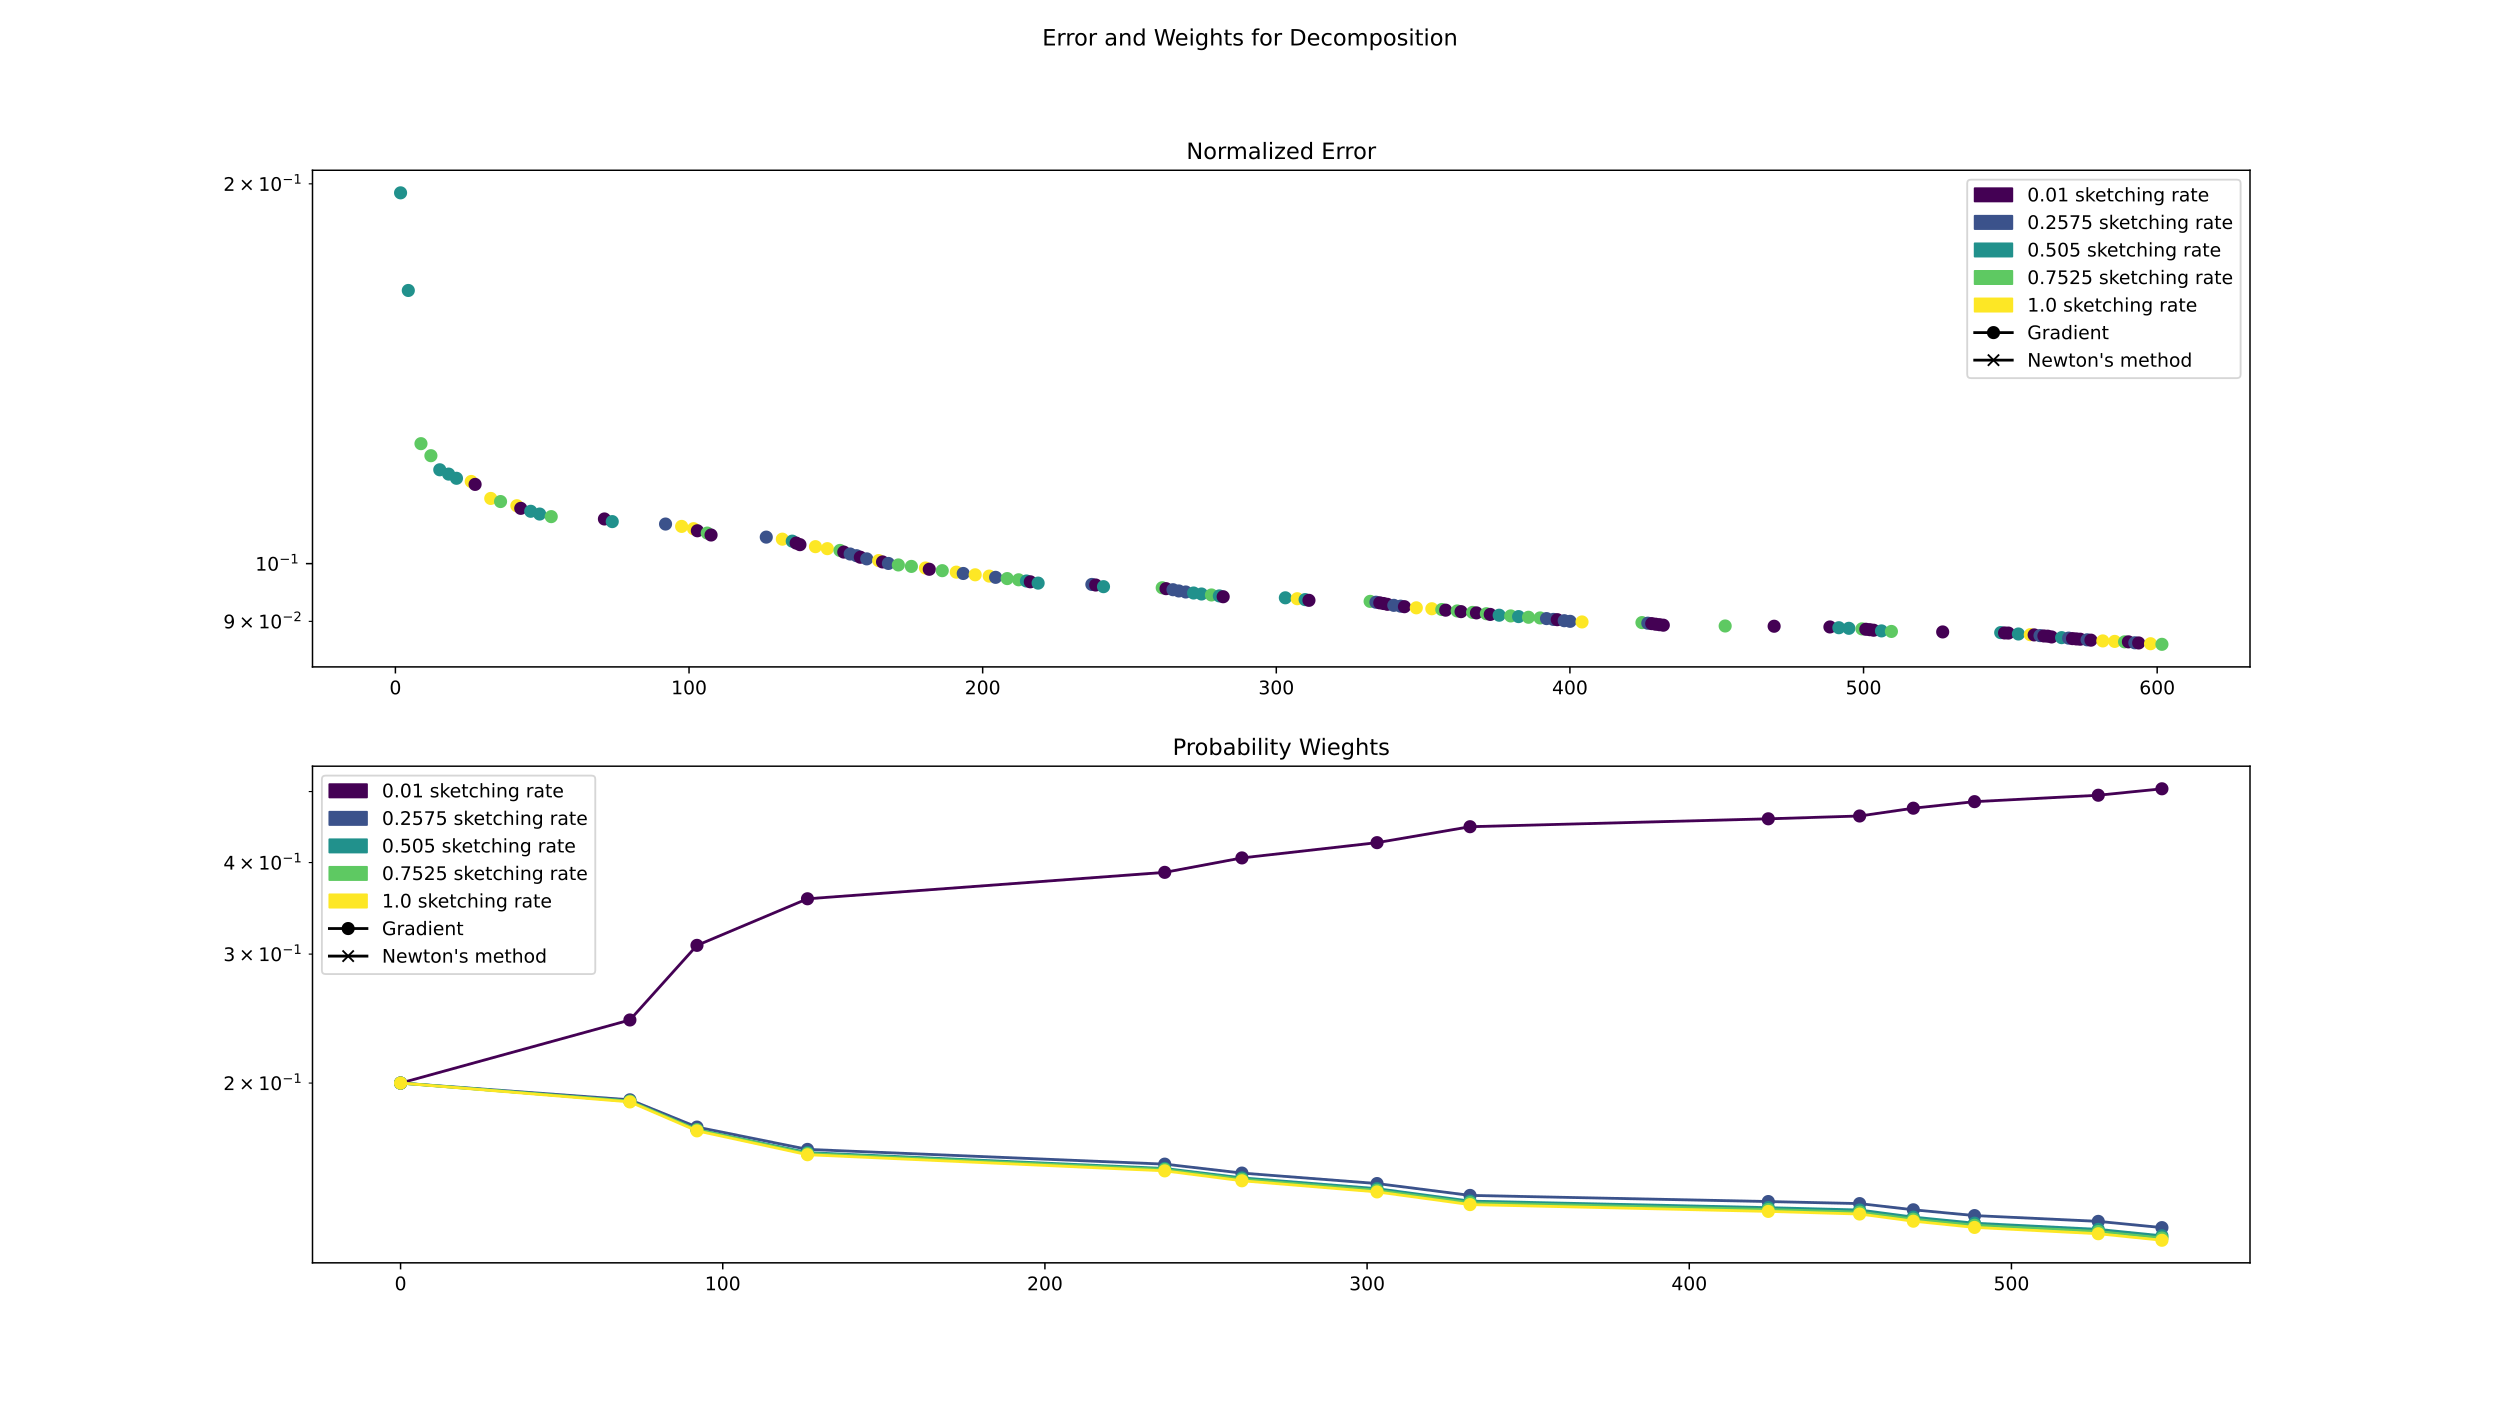 <?xml version="1.0" encoding="utf-8" standalone="no"?>
<!DOCTYPE svg PUBLIC "-//W3C//DTD SVG 1.1//EN"
  "http://www.w3.org/Graphics/SVG/1.1/DTD/svg11.dtd">
<!-- Created with matplotlib (https://matplotlib.org/) -->
<svg height="756pt" version="1.1" viewBox="0 0 1332 756" width="1332pt" xmlns="http://www.w3.org/2000/svg" xmlns:xlink="http://www.w3.org/1999/xlink">
 <defs>
  <style type="text/css">
*{stroke-linecap:butt;stroke-linejoin:round;}
  </style>
 </defs>
 <g id="figure_1">
  <g id="patch_1">
   <path d="M 0 756 
L 1332 756 
L 1332 0 
L 0 0 
z
" style="fill:#ffffff;"/>
  </g>
  <g id="axes_1">
   <g id="patch_2">
    <path d="M 166.5 355.32 
L 1198.8 355.32 
L 1198.8 90.72 
L 166.5 90.72 
z
" style="fill:#ffffff;"/>
   </g>
   <g id="PathCollection_1">
    <defs>
     <path d="M 0 3 
C 0.796 3 1.559 2.684 2.121 2.121 
C 2.684 1.559 3 0.796 3 0 
C 3 -0.796 2.684 -1.559 2.121 -2.121 
C 1.559 -2.684 0.796 -3 0 -3 
C -0.796 -3 -1.559 -2.684 -2.121 -2.121 
C -2.684 -1.559 -3 -0.796 -3 0 
C -3 0.796 -2.684 1.559 -2.121 2.121 
C -1.559 2.684 -0.796 3 0 3 
z
" id="mfe248e9b94" style="stroke:#21918c;"/>
    </defs>
    <g clip-path="url(#p0bc98c5bc1)">
     <use style="fill:#21918c;stroke:#21918c;" x="213.423" xlink:href="#mfe248e9b94" y="102.747"/>
    </g>
   </g>
   <g id="PathCollection_2">
    <g clip-path="url(#p0bc98c5bc1)">
     <use style="fill:#21918c;stroke:#21918c;" x="217.546" xlink:href="#mfe248e9b94" y="154.764"/>
    </g>
   </g>
   <g id="PathCollection_3">
    <defs>
     <path d="M 0 3 
C 0.796 3 1.559 2.684 2.121 2.121 
C 2.684 1.559 3 0.796 3 0 
C 3 -0.796 2.684 -1.559 2.121 -2.121 
C 1.559 -2.684 0.796 -3 0 -3 
C -0.796 -3 -1.559 -2.684 -2.121 -2.121 
C -2.684 -1.559 -3 -0.796 -3 0 
C -3 0.796 -2.684 1.559 -2.121 2.121 
C -1.559 2.684 -0.796 3 0 3 
z
" id="m100b915d3d" style="stroke:#5ec962;"/>
    </defs>
    <g clip-path="url(#p0bc98c5bc1)">
     <use style="fill:#5ec962;stroke:#5ec962;" x="224.294" xlink:href="#m100b915d3d" y="236.382"/>
    </g>
   </g>
   <g id="PathCollection_4">
    <g clip-path="url(#p0bc98c5bc1)">
     <use style="fill:#5ec962;stroke:#5ec962;" x="229.586" xlink:href="#m100b915d3d" y="242.794"/>
    </g>
   </g>
   <g id="PathCollection_5">
    <g clip-path="url(#p0bc98c5bc1)">
     <use style="fill:#21918c;stroke:#21918c;" x="234.309" xlink:href="#mfe248e9b94" y="250.298"/>
    </g>
   </g>
   <g id="PathCollection_6">
    <g clip-path="url(#p0bc98c5bc1)">
     <use style="fill:#21918c;stroke:#21918c;" x="239.039" xlink:href="#mfe248e9b94" y="252.601"/>
    </g>
   </g>
   <g id="PathCollection_7">
    <g clip-path="url(#p0bc98c5bc1)">
     <use style="fill:#21918c;stroke:#21918c;" x="243.219" xlink:href="#mfe248e9b94" y="254.836"/>
    </g>
   </g>
   <g id="PathCollection_8">
    <defs>
     <path d="M 0 3 
C 0.796 3 1.559 2.684 2.121 2.121 
C 2.684 1.559 3 0.796 3 0 
C 3 -0.796 2.684 -1.559 2.121 -2.121 
C 1.559 -2.684 0.796 -3 0 -3 
C -0.796 -3 -1.559 -2.684 -2.121 -2.121 
C -2.684 -1.559 -3 -0.796 -3 0 
C -3 0.796 -2.684 1.559 -2.121 2.121 
C -1.559 2.684 -0.796 3 0 3 
z
" id="m7e7155355a" style="stroke:#fde725;"/>
    </defs>
    <g clip-path="url(#p0bc98c5bc1)">
     <use style="fill:#fde725;stroke:#fde725;" x="251.073" xlink:href="#m7e7155355a" y="256.526"/>
    </g>
   </g>
   <g id="PathCollection_9">
    <defs>
     <path d="M 0 3 
C 0.796 3 1.559 2.684 2.121 2.121 
C 2.684 1.559 3 0.796 3 0 
C 3 -0.796 2.684 -1.559 2.121 -2.121 
C 1.559 -2.684 0.796 -3 0 -3 
C -0.796 -3 -1.559 -2.684 -2.121 -2.121 
C -2.684 -1.559 -3 -0.796 -3 0 
C -3 0.796 -2.684 1.559 -2.121 2.121 
C -1.559 2.684 -0.796 3 0 3 
z
" id="m6d89a02506" style="stroke:#440154;"/>
    </defs>
    <g clip-path="url(#p0bc98c5bc1)">
     <use style="fill:#440154;stroke:#440154;" x="253.129" xlink:href="#m6d89a02506" y="258.086"/>
    </g>
   </g>
   <g id="PathCollection_10">
    <g clip-path="url(#p0bc98c5bc1)">
     <use style="fill:#fde725;stroke:#fde725;" x="261.473" xlink:href="#m7e7155355a" y="265.568"/>
    </g>
   </g>
   <g id="PathCollection_11">
    <g clip-path="url(#p0bc98c5bc1)">
     <use style="fill:#5ec962;stroke:#5ec962;" x="266.693" xlink:href="#m100b915d3d" y="267.228"/>
    </g>
   </g>
   <g id="PathCollection_12">
    <g clip-path="url(#p0bc98c5bc1)">
     <use style="fill:#fde725;stroke:#fde725;" x="275.379" xlink:href="#m7e7155355a" y="269.447"/>
    </g>
   </g>
   <g id="PathCollection_13">
    <g clip-path="url(#p0bc98c5bc1)">
     <use style="fill:#440154;stroke:#440154;" x="277.455" xlink:href="#m6d89a02506" y="270.849"/>
    </g>
   </g>
   <g id="PathCollection_14">
    <g clip-path="url(#p0bc98c5bc1)">
     <use style="fill:#21918c;stroke:#21918c;" x="282.771" xlink:href="#mfe248e9b94" y="272.414"/>
    </g>
   </g>
   <g id="PathCollection_15">
    <g clip-path="url(#p0bc98c5bc1)">
     <use style="fill:#21918c;stroke:#21918c;" x="287.532" xlink:href="#mfe248e9b94" y="273.882"/>
    </g>
   </g>
   <g id="PathCollection_16">
    <g clip-path="url(#p0bc98c5bc1)">
     <use style="fill:#5ec962;stroke:#5ec962;" x="293.695" xlink:href="#m100b915d3d" y="275.254"/>
    </g>
   </g>
   <g id="PathCollection_17">
    <g clip-path="url(#p0bc98c5bc1)">
     <use style="fill:#440154;stroke:#440154;" x="322.037" xlink:href="#m6d89a02506" y="276.508"/>
    </g>
   </g>
   <g id="PathCollection_18">
    <g clip-path="url(#p0bc98c5bc1)">
     <use style="fill:#21918c;stroke:#21918c;" x="326.206" xlink:href="#mfe248e9b94" y="277.91"/>
    </g>
   </g>
   <g id="PathCollection_19">
    <defs>
     <path d="M 0 3 
C 0.796 3 1.559 2.684 2.121 2.121 
C 2.684 1.559 3 0.796 3 0 
C 3 -0.796 2.684 -1.559 2.121 -2.121 
C 1.559 -2.684 0.796 -3 0 -3 
C -0.796 -3 -1.559 -2.684 -2.121 -2.121 
C -2.684 -1.559 -3 -0.796 -3 0 
C -3 0.796 -2.684 1.559 -2.121 2.121 
C -1.559 2.684 -0.796 3 0 3 
z
" id="m6607dd9ccf" style="stroke:#3b528b;"/>
    </defs>
    <g clip-path="url(#p0bc98c5bc1)">
     <use style="fill:#3b528b;stroke:#3b528b;" x="354.602" xlink:href="#m6607dd9ccf" y="279.212"/>
    </g>
   </g>
   <g id="PathCollection_20">
    <g clip-path="url(#p0bc98c5bc1)">
     <use style="fill:#fde725;stroke:#fde725;" x="363.17" xlink:href="#m7e7155355a" y="280.465"/>
    </g>
   </g>
   <g id="PathCollection_21">
    <g clip-path="url(#p0bc98c5bc1)">
     <use style="fill:#fde725;stroke:#fde725;" x="369.516" xlink:href="#m7e7155355a" y="281.688"/>
    </g>
   </g>
   <g id="PathCollection_22">
    <g clip-path="url(#p0bc98c5bc1)">
     <use style="fill:#440154;stroke:#440154;" x="371.553" xlink:href="#m6d89a02506" y="282.793"/>
    </g>
   </g>
   <g id="PathCollection_23">
    <g clip-path="url(#p0bc98c5bc1)">
     <use style="fill:#5ec962;stroke:#5ec962;" x="376.822" xlink:href="#m100b915d3d" y="284.02"/>
    </g>
   </g>
   <g id="PathCollection_24">
    <g clip-path="url(#p0bc98c5bc1)">
     <use style="fill:#440154;stroke:#440154;" x="378.855" xlink:href="#m6d89a02506" y="285.051"/>
    </g>
   </g>
   <g id="PathCollection_25">
    <g clip-path="url(#p0bc98c5bc1)">
     <use style="fill:#3b528b;stroke:#3b528b;" x="408.268" xlink:href="#m6607dd9ccf" y="286.176"/>
    </g>
   </g>
   <g id="PathCollection_26">
    <g clip-path="url(#p0bc98c5bc1)">
     <use style="fill:#fde725;stroke:#fde725;" x="416.822" xlink:href="#m7e7155355a" y="287.268"/>
    </g>
   </g>
   <g id="PathCollection_27">
    <g clip-path="url(#p0bc98c5bc1)">
     <use style="fill:#21918c;stroke:#21918c;" x="422.111" xlink:href="#mfe248e9b94" y="288.326"/>
    </g>
   </g>
   <g id="PathCollection_28">
    <g clip-path="url(#p0bc98c5bc1)">
     <use style="fill:#440154;stroke:#440154;" x="424.178" xlink:href="#m6d89a02506" y="289.341"/>
    </g>
   </g>
   <g id="PathCollection_29">
    <g clip-path="url(#p0bc98c5bc1)">
     <use style="fill:#440154;stroke:#440154;" x="426.209" xlink:href="#m6d89a02506" y="290.195"/>
    </g>
   </g>
   <g id="PathCollection_30">
    <g clip-path="url(#p0bc98c5bc1)">
     <use style="fill:#fde725;stroke:#fde725;" x="434.469" xlink:href="#m7e7155355a" y="291.256"/>
    </g>
   </g>
   <g id="PathCollection_31">
    <g clip-path="url(#p0bc98c5bc1)">
     <use style="fill:#fde725;stroke:#fde725;" x="440.8" xlink:href="#m7e7155355a" y="292.319"/>
    </g>
   </g>
   <g id="PathCollection_32">
    <g clip-path="url(#p0bc98c5bc1)">
     <use style="fill:#5ec962;stroke:#5ec962;" x="447.52" xlink:href="#m100b915d3d" y="293.271"/>
    </g>
   </g>
   <g id="PathCollection_33">
    <g clip-path="url(#p0bc98c5bc1)">
     <use style="fill:#440154;stroke:#440154;" x="449.571" xlink:href="#m6d89a02506" y="294.147"/>
    </g>
   </g>
   <g id="PathCollection_34">
    <g clip-path="url(#p0bc98c5bc1)">
     <use style="fill:#3b528b;stroke:#3b528b;" x="452.974" xlink:href="#m6607dd9ccf" y="295.178"/>
    </g>
   </g>
   <g id="PathCollection_35">
    <g clip-path="url(#p0bc98c5bc1)">
     <use style="fill:#3b528b;stroke:#3b528b;" x="456.354" xlink:href="#m6607dd9ccf" y="296.073"/>
    </g>
   </g>
   <g id="PathCollection_36">
    <g clip-path="url(#p0bc98c5bc1)">
     <use style="fill:#440154;stroke:#440154;" x="458.391" xlink:href="#m6d89a02506" y="296.894"/>
    </g>
   </g>
   <g id="PathCollection_37">
    <g clip-path="url(#p0bc98c5bc1)">
     <use style="fill:#3b528b;stroke:#3b528b;" x="461.804" xlink:href="#m6607dd9ccf" y="297.763"/>
    </g>
   </g>
   <g id="PathCollection_38">
    <g clip-path="url(#p0bc98c5bc1)">
     <use style="fill:#fde725;stroke:#fde725;" x="468.152" xlink:href="#m7e7155355a" y="298.666"/>
    </g>
   </g>
   <g id="PathCollection_39">
    <g clip-path="url(#p0bc98c5bc1)">
     <use style="fill:#440154;stroke:#440154;" x="470.212" xlink:href="#m6d89a02506" y="299.396"/>
    </g>
   </g>
   <g id="PathCollection_40">
    <g clip-path="url(#p0bc98c5bc1)">
     <use style="fill:#3b528b;stroke:#3b528b;" x="473.349" xlink:href="#m6607dd9ccf" y="300.205"/>
    </g>
   </g>
   <g id="PathCollection_41">
    <g clip-path="url(#p0bc98c5bc1)">
     <use style="fill:#5ec962;stroke:#5ec962;" x="478.641" xlink:href="#m100b915d3d" y="301.001"/>
    </g>
   </g>
   <g id="PathCollection_42">
    <g clip-path="url(#p0bc98c5bc1)">
     <use style="fill:#5ec962;stroke:#5ec962;" x="485.584" xlink:href="#m100b915d3d" y="301.784"/>
    </g>
   </g>
   <g id="PathCollection_43">
    <g clip-path="url(#p0bc98c5bc1)">
     <use style="fill:#fde725;stroke:#fde725;" x="493.077" xlink:href="#m7e7155355a" y="302.635"/>
    </g>
   </g>
   <g id="PathCollection_44">
    <g clip-path="url(#p0bc98c5bc1)">
     <use style="fill:#440154;stroke:#440154;" x="495.127" xlink:href="#m6d89a02506" y="303.313"/>
    </g>
   </g>
   <g id="PathCollection_45">
    <g clip-path="url(#p0bc98c5bc1)">
     <use style="fill:#5ec962;stroke:#5ec962;" x="502.037" xlink:href="#m100b915d3d" y="304.051"/>
    </g>
   </g>
   <g id="PathCollection_46">
    <g clip-path="url(#p0bc98c5bc1)">
     <use style="fill:#fde725;stroke:#fde725;" x="509.508" xlink:href="#m7e7155355a" y="304.84"/>
    </g>
   </g>
   <g id="PathCollection_47">
    <g clip-path="url(#p0bc98c5bc1)">
     <use style="fill:#3b528b;stroke:#3b528b;" x="513.216" xlink:href="#m6607dd9ccf" y="305.55"/>
    </g>
   </g>
   <g id="PathCollection_48">
    <g clip-path="url(#p0bc98c5bc1)">
     <use style="fill:#fde725;stroke:#fde725;" x="519.575" xlink:href="#m7e7155355a" y="306.253"/>
    </g>
   </g>
   <g id="PathCollection_49">
    <g clip-path="url(#p0bc98c5bc1)">
     <use style="fill:#fde725;stroke:#fde725;" x="527.064" xlink:href="#m7e7155355a" y="306.942"/>
    </g>
   </g>
   <g id="PathCollection_50">
    <g clip-path="url(#p0bc98c5bc1)">
     <use style="fill:#3b528b;stroke:#3b528b;" x="530.461" xlink:href="#m6607dd9ccf" y="307.608"/>
    </g>
   </g>
   <g id="PathCollection_51">
    <g clip-path="url(#p0bc98c5bc1)">
     <use style="fill:#5ec962;stroke:#5ec962;" x="536.638" xlink:href="#m100b915d3d" y="308.265"/>
    </g>
   </g>
   <g id="PathCollection_52">
    <g clip-path="url(#p0bc98c5bc1)">
     <use style="fill:#5ec962;stroke:#5ec962;" x="542.713" xlink:href="#m100b915d3d" y="308.908"/>
    </g>
   </g>
   <g id="PathCollection_53">
    <g clip-path="url(#p0bc98c5bc1)">
     <use style="fill:#21918c;stroke:#21918c;" x="546.886" xlink:href="#mfe248e9b94" y="309.556"/>
    </g>
   </g>
   <g id="PathCollection_54">
    <g clip-path="url(#p0bc98c5bc1)">
     <use style="fill:#440154;stroke:#440154;" x="548.948" xlink:href="#m6d89a02506" y="309.991"/>
    </g>
   </g>
   <g id="PathCollection_55">
    <g clip-path="url(#p0bc98c5bc1)">
     <use style="fill:#21918c;stroke:#21918c;" x="553.118" xlink:href="#mfe248e9b94" y="310.68"/>
    </g>
   </g>
   <g id="PathCollection_56">
    <g clip-path="url(#p0bc98c5bc1)">
     <use style="fill:#3b528b;stroke:#3b528b;" x="581.74" xlink:href="#m6607dd9ccf" y="311.389"/>
    </g>
   </g>
   <g id="PathCollection_57">
    <g clip-path="url(#p0bc98c5bc1)">
     <use style="fill:#440154;stroke:#440154;" x="583.767" xlink:href="#m6d89a02506" y="311.695"/>
    </g>
   </g>
   <g id="PathCollection_58">
    <g clip-path="url(#p0bc98c5bc1)">
     <use style="fill:#21918c;stroke:#21918c;" x="587.946" xlink:href="#mfe248e9b94" y="312.571"/>
    </g>
   </g>
   <g id="PathCollection_59">
    <g clip-path="url(#p0bc98c5bc1)">
     <use style="fill:#5ec962;stroke:#5ec962;" x="619.223" xlink:href="#m100b915d3d" y="313.159"/>
    </g>
   </g>
   <g id="PathCollection_60">
    <g clip-path="url(#p0bc98c5bc1)">
     <use style="fill:#440154;stroke:#440154;" x="621.253" xlink:href="#m6d89a02506" y="313.637"/>
    </g>
   </g>
   <g id="PathCollection_61">
    <g clip-path="url(#p0bc98c5bc1)">
     <use style="fill:#3b528b;stroke:#3b528b;" x="624.965" xlink:href="#m6607dd9ccf" y="314.201"/>
    </g>
   </g>
   <g id="PathCollection_62">
    <g clip-path="url(#p0bc98c5bc1)">
     <use style="fill:#3b528b;stroke:#3b528b;" x="628.078" xlink:href="#m6607dd9ccf" y="314.862"/>
    </g>
   </g>
   <g id="PathCollection_63">
    <g clip-path="url(#p0bc98c5bc1)">
     <use style="fill:#3b528b;stroke:#3b528b;" x="631.76" xlink:href="#m6607dd9ccf" y="315.409"/>
    </g>
   </g>
   <g id="PathCollection_64">
    <g clip-path="url(#p0bc98c5bc1)">
     <use style="fill:#21918c;stroke:#21918c;" x="635.944" xlink:href="#mfe248e9b94" y="315.955"/>
    </g>
   </g>
   <g id="PathCollection_65">
    <g clip-path="url(#p0bc98c5bc1)">
     <use style="fill:#21918c;stroke:#21918c;" x="640.155" xlink:href="#mfe248e9b94" y="316.482"/>
    </g>
   </g>
   <g id="PathCollection_66">
    <g clip-path="url(#p0bc98c5bc1)">
     <use style="fill:#5ec962;stroke:#5ec962;" x="645.447" xlink:href="#m100b915d3d" y="316.999"/>
    </g>
   </g>
   <g id="PathCollection_67">
    <g clip-path="url(#p0bc98c5bc1)">
     <use style="fill:#21918c;stroke:#21918c;" x="649.655" xlink:href="#mfe248e9b94" y="317.505"/>
    </g>
   </g>
   <g id="PathCollection_68">
    <g clip-path="url(#p0bc98c5bc1)">
     <use style="fill:#440154;stroke:#440154;" x="651.711" xlink:href="#m6d89a02506" y="317.938"/>
    </g>
   </g>
   <g id="PathCollection_69">
    <g clip-path="url(#p0bc98c5bc1)">
     <use style="fill:#21918c;stroke:#21918c;" x="684.837" xlink:href="#mfe248e9b94" y="318.509"/>
    </g>
   </g>
   <g id="PathCollection_70">
    <g clip-path="url(#p0bc98c5bc1)">
     <use style="fill:#fde725;stroke:#fde725;" x="691.166" xlink:href="#m7e7155355a" y="318.994"/>
    </g>
   </g>
   <g id="PathCollection_71">
    <g clip-path="url(#p0bc98c5bc1)">
     <use style="fill:#21918c;stroke:#21918c;" x="695.363" xlink:href="#mfe248e9b94" y="319.468"/>
    </g>
   </g>
   <g id="PathCollection_72">
    <g clip-path="url(#p0bc98c5bc1)">
     <use style="fill:#440154;stroke:#440154;" x="697.407" xlink:href="#m6d89a02506" y="319.858"/>
    </g>
   </g>
   <g id="PathCollection_73">
    <g clip-path="url(#p0bc98c5bc1)">
     <use style="fill:#5ec962;stroke:#5ec962;" x="730" xlink:href="#m100b915d3d" y="320.411"/>
    </g>
   </g>
   <g id="PathCollection_74">
    <g clip-path="url(#p0bc98c5bc1)">
     <use style="fill:#3b528b;stroke:#3b528b;" x="733.105" xlink:href="#m6607dd9ccf" y="320.865"/>
    </g>
   </g>
   <g id="PathCollection_75">
    <g clip-path="url(#p0bc98c5bc1)">
     <use style="fill:#440154;stroke:#440154;" x="735.144" xlink:href="#m6d89a02506" y="321.192"/>
    </g>
   </g>
   <g id="PathCollection_76">
    <g clip-path="url(#p0bc98c5bc1)">
     <use style="fill:#440154;stroke:#440154;" x="737.165" xlink:href="#m6d89a02506" y="321.557"/>
    </g>
   </g>
   <g id="PathCollection_77">
    <g clip-path="url(#p0bc98c5bc1)">
     <use style="fill:#440154;stroke:#440154;" x="739.209" xlink:href="#m6d89a02506" y="321.987"/>
    </g>
   </g>
   <g id="PathCollection_78">
    <g clip-path="url(#p0bc98c5bc1)">
     <use style="fill:#3b528b;stroke:#3b528b;" x="742.615" xlink:href="#m6607dd9ccf" y="322.526"/>
    </g>
   </g>
   <g id="PathCollection_79">
    <g clip-path="url(#p0bc98c5bc1)">
     <use style="fill:#3b528b;stroke:#3b528b;" x="746.229" xlink:href="#m6607dd9ccf" y="322.966"/>
    </g>
   </g>
   <g id="PathCollection_80">
    <g clip-path="url(#p0bc98c5bc1)">
     <use style="fill:#440154;stroke:#440154;" x="748.289" xlink:href="#m6d89a02506" y="323.247"/>
    </g>
   </g>
   <g id="PathCollection_81">
    <g clip-path="url(#p0bc98c5bc1)">
     <use style="fill:#fde725;stroke:#fde725;" x="754.613" xlink:href="#m7e7155355a" y="323.845"/>
    </g>
   </g>
   <g id="PathCollection_82">
    <g clip-path="url(#p0bc98c5bc1)">
     <use style="fill:#fde725;stroke:#fde725;" x="762.879" xlink:href="#m7e7155355a" y="324.342"/>
    </g>
   </g>
   <g id="PathCollection_83">
    <g clip-path="url(#p0bc98c5bc1)">
     <use style="fill:#5ec962;stroke:#5ec962;" x="768.19" xlink:href="#m100b915d3d" y="324.754"/>
    </g>
   </g>
   <g id="PathCollection_84">
    <g clip-path="url(#p0bc98c5bc1)">
     <use style="fill:#440154;stroke:#440154;" x="770.254" xlink:href="#m6d89a02506" y="325.099"/>
    </g>
   </g>
   <g id="PathCollection_85">
    <g clip-path="url(#p0bc98c5bc1)">
     <use style="fill:#5ec962;stroke:#5ec962;" x="776.411" xlink:href="#m100b915d3d" y="325.513"/>
    </g>
   </g>
   <g id="PathCollection_86">
    <g clip-path="url(#p0bc98c5bc1)">
     <use style="fill:#440154;stroke:#440154;" x="778.454" xlink:href="#m6d89a02506" y="325.88"/>
    </g>
   </g>
   <g id="PathCollection_87">
    <g clip-path="url(#p0bc98c5bc1)">
     <use style="fill:#5ec962;stroke:#5ec962;" x="784.599" xlink:href="#m100b915d3d" y="326.29"/>
    </g>
   </g>
   <g id="PathCollection_88">
    <g clip-path="url(#p0bc98c5bc1)">
     <use style="fill:#440154;stroke:#440154;" x="786.647" xlink:href="#m6d89a02506" y="326.551"/>
    </g>
   </g>
   <g id="PathCollection_89">
    <g clip-path="url(#p0bc98c5bc1)">
     <use style="fill:#5ec962;stroke:#5ec962;" x="791.927" xlink:href="#m100b915d3d" y="326.988"/>
    </g>
   </g>
   <g id="PathCollection_90">
    <g clip-path="url(#p0bc98c5bc1)">
     <use style="fill:#440154;stroke:#440154;" x="794.001" xlink:href="#m6d89a02506" y="327.356"/>
    </g>
   </g>
   <g id="PathCollection_91">
    <g clip-path="url(#p0bc98c5bc1)">
     <use style="fill:#21918c;stroke:#21918c;" x="798.761" xlink:href="#mfe248e9b94" y="327.787"/>
    </g>
   </g>
   <g id="PathCollection_92">
    <g clip-path="url(#p0bc98c5bc1)">
     <use style="fill:#5ec962;stroke:#5ec962;" x="804.9" xlink:href="#m100b915d3d" y="328.161"/>
    </g>
   </g>
   <g id="PathCollection_93">
    <g clip-path="url(#p0bc98c5bc1)">
     <use style="fill:#21918c;stroke:#21918c;" x="809.099" xlink:href="#mfe248e9b94" y="328.523"/>
    </g>
   </g>
   <g id="PathCollection_94">
    <g clip-path="url(#p0bc98c5bc1)">
     <use style="fill:#5ec962;stroke:#5ec962;" x="814.385" xlink:href="#m100b915d3d" y="328.876"/>
    </g>
   </g>
   <g id="PathCollection_95">
    <g clip-path="url(#p0bc98c5bc1)">
     <use style="fill:#5ec962;stroke:#5ec962;" x="820.555" xlink:href="#m100b915d3d" y="329.235"/>
    </g>
   </g>
   <g id="PathCollection_96">
    <g clip-path="url(#p0bc98c5bc1)">
     <use style="fill:#3b528b;stroke:#3b528b;" x="823.98" xlink:href="#m6607dd9ccf" y="329.584"/>
    </g>
   </g>
   <g id="PathCollection_97">
    <g clip-path="url(#p0bc98c5bc1)">
     <use style="fill:#3b528b;stroke:#3b528b;" x="827.673" xlink:href="#m6607dd9ccf" y="330.023"/>
    </g>
   </g>
   <g id="PathCollection_98">
    <g clip-path="url(#p0bc98c5bc1)">
     <use style="fill:#440154;stroke:#440154;" x="829.718" xlink:href="#m6d89a02506" y="330.163"/>
    </g>
   </g>
   <g id="PathCollection_99">
    <g clip-path="url(#p0bc98c5bc1)">
     <use style="fill:#3b528b;stroke:#3b528b;" x="833.426" xlink:href="#m6607dd9ccf" y="330.712"/>
    </g>
   </g>
   <g id="PathCollection_100">
    <g clip-path="url(#p0bc98c5bc1)">
     <use style="fill:#3b528b;stroke:#3b528b;" x="836.551" xlink:href="#m6607dd9ccf" y="331.045"/>
    </g>
   </g>
   <g id="PathCollection_101">
    <g clip-path="url(#p0bc98c5bc1)">
     <use style="fill:#fde725;stroke:#fde725;" x="842.896" xlink:href="#m7e7155355a" y="331.375"/>
    </g>
   </g>
   <g id="PathCollection_102">
    <g clip-path="url(#p0bc98c5bc1)">
     <use style="fill:#5ec962;stroke:#5ec962;" x="874.834" xlink:href="#m100b915d3d" y="331.719"/>
    </g>
   </g>
   <g id="PathCollection_103">
    <g clip-path="url(#p0bc98c5bc1)">
     <use style="fill:#3b528b;stroke:#3b528b;" x="877.951" xlink:href="#m6607dd9ccf" y="332.035"/>
    </g>
   </g>
   <g id="PathCollection_104">
    <g clip-path="url(#p0bc98c5bc1)">
     <use style="fill:#440154;stroke:#440154;" x="880.031" xlink:href="#m6d89a02506" y="332.261"/>
    </g>
   </g>
   <g id="PathCollection_105">
    <g clip-path="url(#p0bc98c5bc1)">
     <use style="fill:#440154;stroke:#440154;" x="882.102" xlink:href="#m6d89a02506" y="332.577"/>
    </g>
   </g>
   <g id="PathCollection_106">
    <g clip-path="url(#p0bc98c5bc1)">
     <use style="fill:#440154;stroke:#440154;" x="884.164" xlink:href="#m6d89a02506" y="332.83"/>
    </g>
   </g>
   <g id="PathCollection_107">
    <g clip-path="url(#p0bc98c5bc1)">
     <use style="fill:#440154;stroke:#440154;" x="886.204" xlink:href="#m6d89a02506" y="333.103"/>
    </g>
   </g>
   <g id="PathCollection_108">
    <g clip-path="url(#p0bc98c5bc1)">
     <use style="fill:#5ec962;stroke:#5ec962;" x="919.171" xlink:href="#m100b915d3d" y="333.526"/>
    </g>
   </g>
   <g id="PathCollection_109">
    <g clip-path="url(#p0bc98c5bc1)">
     <use style="fill:#440154;stroke:#440154;" x="945.258" xlink:href="#m6d89a02506" y="333.66"/>
    </g>
   </g>
   <g id="PathCollection_110">
    <g clip-path="url(#p0bc98c5bc1)">
     <use style="fill:#440154;stroke:#440154;" x="974.976" xlink:href="#m6d89a02506" y="334.043"/>
    </g>
   </g>
   <g id="PathCollection_111">
    <g clip-path="url(#p0bc98c5bc1)">
     <use style="fill:#21918c;stroke:#21918c;" x="979.749" xlink:href="#mfe248e9b94" y="334.454"/>
    </g>
   </g>
   <g id="PathCollection_112">
    <g clip-path="url(#p0bc98c5bc1)">
     <use style="fill:#21918c;stroke:#21918c;" x="985.089" xlink:href="#mfe248e9b94" y="334.764"/>
    </g>
   </g>
   <g id="PathCollection_113">
    <g clip-path="url(#p0bc98c5bc1)">
     <use style="fill:#5ec962;stroke:#5ec962;" x="992.045" xlink:href="#m100b915d3d" y="335.064"/>
    </g>
   </g>
   <g id="PathCollection_114">
    <g clip-path="url(#p0bc98c5bc1)">
     <use style="fill:#440154;stroke:#440154;" x="994.113" xlink:href="#m6d89a02506" y="335.277"/>
    </g>
   </g>
   <g id="PathCollection_115">
    <g clip-path="url(#p0bc98c5bc1)">
     <use style="fill:#440154;stroke:#440154;" x="996.213" xlink:href="#m6d89a02506" y="335.494"/>
    </g>
   </g>
   <g id="PathCollection_116">
    <g clip-path="url(#p0bc98c5bc1)">
     <use style="fill:#440154;stroke:#440154;" x="998.27" xlink:href="#m6d89a02506" y="335.781"/>
    </g>
   </g>
   <g id="PathCollection_117">
    <g clip-path="url(#p0bc98c5bc1)">
     <use style="fill:#21918c;stroke:#21918c;" x="1002.458" xlink:href="#mfe248e9b94" y="336.148"/>
    </g>
   </g>
   <g id="PathCollection_118">
    <g clip-path="url(#p0bc98c5bc1)">
     <use style="fill:#5ec962;stroke:#5ec962;" x="1007.746" xlink:href="#m100b915d3d" y="336.434"/>
    </g>
   </g>
   <g id="PathCollection_119">
    <g clip-path="url(#p0bc98c5bc1)">
     <use style="fill:#440154;stroke:#440154;" x="1035.063" xlink:href="#m6d89a02506" y="336.698"/>
    </g>
   </g>
   <g id="PathCollection_120">
    <g clip-path="url(#p0bc98c5bc1)">
     <use style="fill:#21918c;stroke:#21918c;" x="1065.976" xlink:href="#mfe248e9b94" y="337.06"/>
    </g>
   </g>
   <g id="PathCollection_121">
    <g clip-path="url(#p0bc98c5bc1)">
     <use style="fill:#440154;stroke:#440154;" x="1068.021" xlink:href="#m6d89a02506" y="337.238"/>
    </g>
   </g>
   <g id="PathCollection_122">
    <g clip-path="url(#p0bc98c5bc1)">
     <use style="fill:#440154;stroke:#440154;" x="1070.054" xlink:href="#m6d89a02506" y="337.298"/>
    </g>
   </g>
   <g id="PathCollection_123">
    <g clip-path="url(#p0bc98c5bc1)">
     <use style="fill:#21918c;stroke:#21918c;" x="1075.404" xlink:href="#mfe248e9b94" y="337.795"/>
    </g>
   </g>
   <g id="PathCollection_124">
    <g clip-path="url(#p0bc98c5bc1)">
     <use style="fill:#fde725;stroke:#fde725;" x="1081.747" xlink:href="#m7e7155355a" y="338.15"/>
    </g>
   </g>
   <g id="PathCollection_125">
    <g clip-path="url(#p0bc98c5bc1)">
     <use style="fill:#440154;stroke:#440154;" x="1083.798" xlink:href="#m6d89a02506" y="338.282"/>
    </g>
   </g>
   <g id="PathCollection_126">
    <g clip-path="url(#p0bc98c5bc1)">
     <use style="fill:#3b528b;stroke:#3b528b;" x="1086.919" xlink:href="#m6607dd9ccf" y="338.655"/>
    </g>
   </g>
   <g id="PathCollection_127">
    <g clip-path="url(#p0bc98c5bc1)">
     <use style="fill:#440154;stroke:#440154;" x="1088.998" xlink:href="#m6d89a02506" y="338.846"/>
    </g>
   </g>
   <g id="PathCollection_128">
    <g clip-path="url(#p0bc98c5bc1)">
     <use style="fill:#440154;stroke:#440154;" x="1091.039" xlink:href="#m6d89a02506" y="338.958"/>
    </g>
   </g>
   <g id="PathCollection_129">
    <g clip-path="url(#p0bc98c5bc1)">
     <use style="fill:#440154;stroke:#440154;" x="1093.112" xlink:href="#m6d89a02506" y="339.368"/>
    </g>
   </g>
   <g id="PathCollection_130">
    <g clip-path="url(#p0bc98c5bc1)">
     <use style="fill:#21918c;stroke:#21918c;" x="1098.428" xlink:href="#mfe248e9b94" y="339.735"/>
    </g>
   </g>
   <g id="PathCollection_131">
    <g clip-path="url(#p0bc98c5bc1)">
     <use style="fill:#3b528b;stroke:#3b528b;" x="1102.15" xlink:href="#m6607dd9ccf" y="339.992"/>
    </g>
   </g>
   <g id="PathCollection_132">
    <g clip-path="url(#p0bc98c5bc1)">
     <use style="fill:#440154;stroke:#440154;" x="1104.224" xlink:href="#m6d89a02506" y="340.256"/>
    </g>
   </g>
   <g id="PathCollection_133">
    <g clip-path="url(#p0bc98c5bc1)">
     <use style="fill:#440154;stroke:#440154;" x="1106.265" xlink:href="#m6d89a02506" y="340.418"/>
    </g>
   </g>
   <g id="PathCollection_134">
    <g clip-path="url(#p0bc98c5bc1)">
     <use style="fill:#440154;stroke:#440154;" x="1108.323" xlink:href="#m6d89a02506" y="340.572"/>
    </g>
   </g>
   <g id="PathCollection_135">
    <g clip-path="url(#p0bc98c5bc1)">
     <use style="fill:#3b528b;stroke:#3b528b;" x="1112.016" xlink:href="#m6607dd9ccf" y="340.902"/>
    </g>
   </g>
   <g id="PathCollection_136">
    <g clip-path="url(#p0bc98c5bc1)">
     <use style="fill:#440154;stroke:#440154;" x="1114.051" xlink:href="#m6d89a02506" y="341.074"/>
    </g>
   </g>
   <g id="PathCollection_137">
    <g clip-path="url(#p0bc98c5bc1)">
     <use style="fill:#fde725;stroke:#fde725;" x="1120.377" xlink:href="#m7e7155355a" y="341.482"/>
    </g>
   </g>
   <g id="PathCollection_138">
    <g clip-path="url(#p0bc98c5bc1)">
     <use style="fill:#fde725;stroke:#fde725;" x="1126.711" xlink:href="#m7e7155355a" y="341.737"/>
    </g>
   </g>
   <g id="PathCollection_139">
    <g clip-path="url(#p0bc98c5bc1)">
     <use style="fill:#5ec962;stroke:#5ec962;" x="1131.976" xlink:href="#m100b915d3d" y="341.972"/>
    </g>
   </g>
   <g id="PathCollection_140">
    <g clip-path="url(#p0bc98c5bc1)">
     <use style="fill:#440154;stroke:#440154;" x="1134.016" xlink:href="#m6d89a02506" y="341.979"/>
    </g>
   </g>
   <g id="PathCollection_141">
    <g clip-path="url(#p0bc98c5bc1)">
     <use style="fill:#3b528b;stroke:#3b528b;" x="1137.431" xlink:href="#m6607dd9ccf" y="342.477"/>
    </g>
   </g>
   <g id="PathCollection_142">
    <g clip-path="url(#p0bc98c5bc1)">
     <use style="fill:#440154;stroke:#440154;" x="1139.475" xlink:href="#m6d89a02506" y="342.565"/>
    </g>
   </g>
   <g id="PathCollection_143">
    <g clip-path="url(#p0bc98c5bc1)">
     <use style="fill:#fde725;stroke:#fde725;" x="1145.808" xlink:href="#m7e7155355a" y="342.974"/>
    </g>
   </g>
   <g id="PathCollection_144">
    <g clip-path="url(#p0bc98c5bc1)">
     <use style="fill:#5ec962;stroke:#5ec962;" x="1151.877" xlink:href="#m100b915d3d" y="343.293"/>
    </g>
   </g>
   <g id="matplotlib.axis_1">
    <g id="xtick_1">
     <g id="line2d_1">
      <defs>
       <path d="M 0 0 
L 0 3.5 
" id="m490bb3fdf7" style="stroke:#000000;stroke-width:0.8;"/>
      </defs>
      <g>
       <use style="stroke:#000000;stroke-width:0.8;" x="210.673" xlink:href="#m490bb3fdf7" y="355.32"/>
      </g>
     </g>
     <g id="text_1">
      <!-- 0 -->
      <defs>
       <path d="M 31.781 66.406 
Q 24.172 66.406 20.328 58.906 
Q 16.5 51.422 16.5 36.375 
Q 16.5 21.391 20.328 13.891 
Q 24.172 6.391 31.781 6.391 
Q 39.453 6.391 43.281 13.891 
Q 47.125 21.391 47.125 36.375 
Q 47.125 51.422 43.281 58.906 
Q 39.453 66.406 31.781 66.406 
z
M 31.781 74.219 
Q 44.047 74.219 50.516 64.516 
Q 56.984 54.828 56.984 36.375 
Q 56.984 17.969 50.516 8.266 
Q 44.047 -1.422 31.781 -1.422 
Q 19.531 -1.422 13.062 8.266 
Q 6.594 17.969 6.594 36.375 
Q 6.594 54.828 13.062 64.516 
Q 19.531 74.219 31.781 74.219 
z
" id="DejaVuSans-48"/>
      </defs>
      <g transform="translate(207.492 369.918)scale(0.1 -0.1)">
       <use xlink:href="#DejaVuSans-48"/>
      </g>
     </g>
    </g>
    <g id="xtick_2">
     <g id="line2d_2">
      <g>
       <use style="stroke:#000000;stroke-width:0.8;" x="367.118" xlink:href="#m490bb3fdf7" y="355.32"/>
      </g>
     </g>
     <g id="text_2">
      <!-- 100 -->
      <defs>
       <path d="M 12.406 8.297 
L 28.516 8.297 
L 28.516 63.922 
L 10.984 60.406 
L 10.984 69.391 
L 28.422 72.906 
L 38.281 72.906 
L 38.281 8.297 
L 54.391 8.297 
L 54.391 0 
L 12.406 0 
z
" id="DejaVuSans-49"/>
      </defs>
      <g transform="translate(357.574 369.918)scale(0.1 -0.1)">
       <use xlink:href="#DejaVuSans-49"/>
       <use x="63.623" xlink:href="#DejaVuSans-48"/>
       <use x="127.246" xlink:href="#DejaVuSans-48"/>
      </g>
     </g>
    </g>
    <g id="xtick_3">
     <g id="line2d_3">
      <g>
       <use style="stroke:#000000;stroke-width:0.8;" x="523.563" xlink:href="#m490bb3fdf7" y="355.32"/>
      </g>
     </g>
     <g id="text_3">
      <!-- 200 -->
      <defs>
       <path d="M 19.188 8.297 
L 53.609 8.297 
L 53.609 0 
L 7.328 0 
L 7.328 8.297 
Q 12.938 14.109 22.625 23.891 
Q 32.328 33.688 34.812 36.531 
Q 39.547 41.844 41.422 45.531 
Q 43.312 49.219 43.312 52.781 
Q 43.312 58.594 39.234 62.25 
Q 35.156 65.922 28.609 65.922 
Q 23.969 65.922 18.812 64.312 
Q 13.672 62.703 7.812 59.422 
L 7.812 69.391 
Q 13.766 71.781 18.938 73 
Q 24.125 74.219 28.422 74.219 
Q 39.75 74.219 46.484 68.547 
Q 53.219 62.891 53.219 53.422 
Q 53.219 48.922 51.531 44.891 
Q 49.859 40.875 45.406 35.406 
Q 44.188 33.984 37.641 27.219 
Q 31.109 20.453 19.188 8.297 
z
" id="DejaVuSans-50"/>
      </defs>
      <g transform="translate(514.019 369.918)scale(0.1 -0.1)">
       <use xlink:href="#DejaVuSans-50"/>
       <use x="63.623" xlink:href="#DejaVuSans-48"/>
       <use x="127.246" xlink:href="#DejaVuSans-48"/>
      </g>
     </g>
    </g>
    <g id="xtick_4">
     <g id="line2d_4">
      <g>
       <use style="stroke:#000000;stroke-width:0.8;" x="680.008" xlink:href="#m490bb3fdf7" y="355.32"/>
      </g>
     </g>
     <g id="text_4">
      <!-- 300 -->
      <defs>
       <path d="M 40.578 39.312 
Q 47.656 37.797 51.625 33 
Q 55.609 28.219 55.609 21.188 
Q 55.609 10.406 48.188 4.484 
Q 40.766 -1.422 27.094 -1.422 
Q 22.516 -1.422 17.656 -0.516 
Q 12.797 0.391 7.625 2.203 
L 7.625 11.719 
Q 11.719 9.328 16.594 8.109 
Q 21.484 6.891 26.812 6.891 
Q 36.078 6.891 40.938 10.547 
Q 45.797 14.203 45.797 21.188 
Q 45.797 27.641 41.281 31.266 
Q 36.766 34.906 28.719 34.906 
L 20.219 34.906 
L 20.219 43.016 
L 29.109 43.016 
Q 36.375 43.016 40.234 45.922 
Q 44.094 48.828 44.094 54.297 
Q 44.094 59.906 40.109 62.906 
Q 36.141 65.922 28.719 65.922 
Q 24.656 65.922 20.016 65.031 
Q 15.375 64.156 9.812 62.312 
L 9.812 71.094 
Q 15.438 72.656 20.344 73.438 
Q 25.25 74.219 29.594 74.219 
Q 40.828 74.219 47.359 69.109 
Q 53.906 64.016 53.906 55.328 
Q 53.906 49.266 50.438 45.094 
Q 46.969 40.922 40.578 39.312 
z
" id="DejaVuSans-51"/>
      </defs>
      <g transform="translate(670.464 369.918)scale(0.1 -0.1)">
       <use xlink:href="#DejaVuSans-51"/>
       <use x="63.623" xlink:href="#DejaVuSans-48"/>
       <use x="127.246" xlink:href="#DejaVuSans-48"/>
      </g>
     </g>
    </g>
    <g id="xtick_5">
     <g id="line2d_5">
      <g>
       <use style="stroke:#000000;stroke-width:0.8;" x="836.453" xlink:href="#m490bb3fdf7" y="355.32"/>
      </g>
     </g>
     <g id="text_5">
      <!-- 400 -->
      <defs>
       <path d="M 37.797 64.312 
L 12.891 25.391 
L 37.797 25.391 
z
M 35.203 72.906 
L 47.609 72.906 
L 47.609 25.391 
L 58.016 25.391 
L 58.016 17.188 
L 47.609 17.188 
L 47.609 0 
L 37.797 0 
L 37.797 17.188 
L 4.891 17.188 
L 4.891 26.703 
z
" id="DejaVuSans-52"/>
      </defs>
      <g transform="translate(826.909 369.918)scale(0.1 -0.1)">
       <use xlink:href="#DejaVuSans-52"/>
       <use x="63.623" xlink:href="#DejaVuSans-48"/>
       <use x="127.246" xlink:href="#DejaVuSans-48"/>
      </g>
     </g>
    </g>
    <g id="xtick_6">
     <g id="line2d_6">
      <g>
       <use style="stroke:#000000;stroke-width:0.8;" x="992.898" xlink:href="#m490bb3fdf7" y="355.32"/>
      </g>
     </g>
     <g id="text_6">
      <!-- 500 -->
      <defs>
       <path d="M 10.797 72.906 
L 49.516 72.906 
L 49.516 64.594 
L 19.828 64.594 
L 19.828 46.734 
Q 21.969 47.469 24.109 47.828 
Q 26.266 48.188 28.422 48.188 
Q 40.625 48.188 47.75 41.5 
Q 54.891 34.812 54.891 23.391 
Q 54.891 11.625 47.562 5.094 
Q 40.234 -1.422 26.906 -1.422 
Q 22.312 -1.422 17.547 -0.641 
Q 12.797 0.141 7.719 1.703 
L 7.719 11.625 
Q 12.109 9.234 16.797 8.062 
Q 21.484 6.891 26.703 6.891 
Q 35.156 6.891 40.078 11.328 
Q 45.016 15.766 45.016 23.391 
Q 45.016 31 40.078 35.438 
Q 35.156 39.891 26.703 39.891 
Q 22.75 39.891 18.812 39.016 
Q 14.891 38.141 10.797 36.281 
z
" id="DejaVuSans-53"/>
      </defs>
      <g transform="translate(983.354 369.918)scale(0.1 -0.1)">
       <use xlink:href="#DejaVuSans-53"/>
       <use x="63.623" xlink:href="#DejaVuSans-48"/>
       <use x="127.246" xlink:href="#DejaVuSans-48"/>
      </g>
     </g>
    </g>
    <g id="xtick_7">
     <g id="line2d_7">
      <g>
       <use style="stroke:#000000;stroke-width:0.8;" x="1149.343" xlink:href="#m490bb3fdf7" y="355.32"/>
      </g>
     </g>
     <g id="text_7">
      <!-- 600 -->
      <defs>
       <path d="M 33.016 40.375 
Q 26.375 40.375 22.484 35.828 
Q 18.609 31.297 18.609 23.391 
Q 18.609 15.531 22.484 10.953 
Q 26.375 6.391 33.016 6.391 
Q 39.656 6.391 43.531 10.953 
Q 47.406 15.531 47.406 23.391 
Q 47.406 31.297 43.531 35.828 
Q 39.656 40.375 33.016 40.375 
z
M 52.594 71.297 
L 52.594 62.312 
Q 48.875 64.062 45.094 64.984 
Q 41.312 65.922 37.594 65.922 
Q 27.828 65.922 22.672 59.328 
Q 17.531 52.734 16.797 39.406 
Q 19.672 43.656 24.016 45.922 
Q 28.375 48.188 33.594 48.188 
Q 44.578 48.188 50.953 41.516 
Q 57.328 34.859 57.328 23.391 
Q 57.328 12.156 50.688 5.359 
Q 44.047 -1.422 33.016 -1.422 
Q 20.359 -1.422 13.672 8.266 
Q 6.984 17.969 6.984 36.375 
Q 6.984 53.656 15.188 63.938 
Q 23.391 74.219 37.203 74.219 
Q 40.922 74.219 44.703 73.484 
Q 48.484 72.75 52.594 71.297 
z
" id="DejaVuSans-54"/>
      </defs>
      <g transform="translate(1139.799 369.918)scale(0.1 -0.1)">
       <use xlink:href="#DejaVuSans-54"/>
       <use x="63.623" xlink:href="#DejaVuSans-48"/>
       <use x="127.246" xlink:href="#DejaVuSans-48"/>
      </g>
     </g>
    </g>
   </g>
   <g id="matplotlib.axis_2">
    <g id="ytick_1">
     <g id="line2d_8">
      <defs>
       <path d="M 0 0 
L -3.5 0 
" id="mc316996047" style="stroke:#000000;stroke-width:0.8;"/>
      </defs>
      <g>
       <use style="stroke:#000000;stroke-width:0.8;" x="166.5" xlink:href="#mc316996047" y="300.308"/>
      </g>
     </g>
     <g id="text_8">
      <!-- $\mathdefault{10^{-1}}$ -->
      <defs>
       <path d="M 10.594 35.5 
L 73.188 35.5 
L 73.188 27.203 
L 10.594 27.203 
z
" id="DejaVuSans-8722"/>
      </defs>
      <g transform="translate(136 304.107)scale(0.1 -0.1)">
       <use transform="translate(0 0.684)" xlink:href="#DejaVuSans-49"/>
       <use transform="translate(63.623 0.684)" xlink:href="#DejaVuSans-48"/>
       <use transform="translate(128.203 38.966)scale(0.7)" xlink:href="#DejaVuSans-8722"/>
       <use transform="translate(186.855 38.966)scale(0.7)" xlink:href="#DejaVuSans-49"/>
      </g>
     </g>
    </g>
    <g id="ytick_2">
     <g id="line2d_9">
      <defs>
       <path d="M 0 0 
L -2 0 
" id="md4e15f12fb" style="stroke:#000000;stroke-width:0.6;"/>
      </defs>
      <g>
       <use style="stroke:#000000;stroke-width:0.6;" x="166.5" xlink:href="#md4e15f12fb" y="331.067"/>
      </g>
     </g>
     <g id="text_9">
      <!-- $\mathdefault{9\times10^{-2}}$ -->
      <defs>
       <path d="M 10.984 1.516 
L 10.984 10.5 
Q 14.703 8.734 18.5 7.812 
Q 22.312 6.891 25.984 6.891 
Q 35.75 6.891 40.891 13.453 
Q 46.047 20.016 46.781 33.406 
Q 43.953 29.203 39.594 26.953 
Q 35.25 24.703 29.984 24.703 
Q 19.047 24.703 12.672 31.312 
Q 6.297 37.938 6.297 49.422 
Q 6.297 60.641 12.938 67.422 
Q 19.578 74.219 30.609 74.219 
Q 43.266 74.219 49.922 64.516 
Q 56.594 54.828 56.594 36.375 
Q 56.594 19.141 48.406 8.859 
Q 40.234 -1.422 26.422 -1.422 
Q 22.703 -1.422 18.891 -0.688 
Q 15.094 0.047 10.984 1.516 
z
M 30.609 32.422 
Q 37.25 32.422 41.125 36.953 
Q 45.016 41.5 45.016 49.422 
Q 45.016 57.281 41.125 61.844 
Q 37.25 66.406 30.609 66.406 
Q 23.969 66.406 20.094 61.844 
Q 16.219 57.281 16.219 49.422 
Q 16.219 41.5 20.094 36.953 
Q 23.969 32.422 30.609 32.422 
z
" id="DejaVuSans-57"/>
       <path d="M 70.125 53.719 
L 47.797 31.297 
L 70.125 8.984 
L 64.312 3.078 
L 41.891 25.484 
L 19.484 3.078 
L 13.719 8.984 
L 35.984 31.297 
L 13.719 53.719 
L 19.484 59.625 
L 41.891 37.203 
L 64.312 59.625 
z
" id="DejaVuSans-215"/>
      </defs>
      <g transform="translate(119 334.866)scale(0.1 -0.1)">
       <use transform="translate(0 0.766)" xlink:href="#DejaVuSans-57"/>
       <use transform="translate(83.105 0.766)" xlink:href="#DejaVuSans-215"/>
       <use transform="translate(186.377 0.766)" xlink:href="#DejaVuSans-49"/>
       <use transform="translate(250 0.766)" xlink:href="#DejaVuSans-48"/>
       <use transform="translate(314.58 39.047)scale(0.7)" xlink:href="#DejaVuSans-8722"/>
       <use transform="translate(373.232 39.047)scale(0.7)" xlink:href="#DejaVuSans-50"/>
      </g>
     </g>
    </g>
    <g id="ytick_3">
     <g id="line2d_10">
      <g>
       <use style="stroke:#000000;stroke-width:0.6;" x="166.5" xlink:href="#md4e15f12fb" y="97.951"/>
      </g>
     </g>
     <g id="text_10">
      <!-- $\mathdefault{2\times10^{-1}}$ -->
      <g transform="translate(119 101.75)scale(0.1 -0.1)">
       <use transform="translate(0 0.684)" xlink:href="#DejaVuSans-50"/>
       <use transform="translate(83.105 0.684)" xlink:href="#DejaVuSans-215"/>
       <use transform="translate(186.377 0.684)" xlink:href="#DejaVuSans-49"/>
       <use transform="translate(250 0.684)" xlink:href="#DejaVuSans-48"/>
       <use transform="translate(314.58 38.966)scale(0.7)" xlink:href="#DejaVuSans-8722"/>
       <use transform="translate(373.232 38.966)scale(0.7)" xlink:href="#DejaVuSans-49"/>
      </g>
     </g>
    </g>
   </g>
   <g id="patch_3">
    <path d="M 166.5 355.32 
L 166.5 90.72 
" style="fill:none;stroke:#000000;stroke-linecap:square;stroke-linejoin:miter;stroke-width:0.8;"/>
   </g>
   <g id="patch_4">
    <path d="M 1198.8 355.32 
L 1198.8 90.72 
" style="fill:none;stroke:#000000;stroke-linecap:square;stroke-linejoin:miter;stroke-width:0.8;"/>
   </g>
   <g id="patch_5">
    <path d="M 166.5 355.32 
L 1198.8 355.32 
" style="fill:none;stroke:#000000;stroke-linecap:square;stroke-linejoin:miter;stroke-width:0.8;"/>
   </g>
   <g id="patch_6">
    <path d="M 166.5 90.72 
L 1198.8 90.72 
" style="fill:none;stroke:#000000;stroke-linecap:square;stroke-linejoin:miter;stroke-width:0.8;"/>
   </g>
   <g id="text_11">
    <!-- Normalized Error -->
    <defs>
     <path d="M 9.812 72.906 
L 23.094 72.906 
L 55.422 11.922 
L 55.422 72.906 
L 64.984 72.906 
L 64.984 0 
L 51.703 0 
L 19.391 60.984 
L 19.391 0 
L 9.812 0 
z
" id="DejaVuSans-78"/>
     <path d="M 30.609 48.391 
Q 23.391 48.391 19.188 42.75 
Q 14.984 37.109 14.984 27.297 
Q 14.984 17.484 19.156 11.844 
Q 23.344 6.203 30.609 6.203 
Q 37.797 6.203 41.984 11.859 
Q 46.188 17.531 46.188 27.297 
Q 46.188 37.016 41.984 42.703 
Q 37.797 48.391 30.609 48.391 
z
M 30.609 56 
Q 42.328 56 49.016 48.375 
Q 55.719 40.766 55.719 27.297 
Q 55.719 13.875 49.016 6.219 
Q 42.328 -1.422 30.609 -1.422 
Q 18.844 -1.422 12.172 6.219 
Q 5.516 13.875 5.516 27.297 
Q 5.516 40.766 12.172 48.375 
Q 18.844 56 30.609 56 
z
" id="DejaVuSans-111"/>
     <path d="M 41.109 46.297 
Q 39.594 47.172 37.812 47.578 
Q 36.031 48 33.891 48 
Q 26.266 48 22.188 43.047 
Q 18.109 38.094 18.109 28.812 
L 18.109 0 
L 9.078 0 
L 9.078 54.688 
L 18.109 54.688 
L 18.109 46.188 
Q 20.953 51.172 25.484 53.578 
Q 30.031 56 36.531 56 
Q 37.453 56 38.578 55.875 
Q 39.703 55.766 41.062 55.516 
z
" id="DejaVuSans-114"/>
     <path d="M 52 44.188 
Q 55.375 50.25 60.062 53.125 
Q 64.75 56 71.094 56 
Q 79.641 56 84.281 50.016 
Q 88.922 44.047 88.922 33.016 
L 88.922 0 
L 79.891 0 
L 79.891 32.719 
Q 79.891 40.578 77.094 44.375 
Q 74.312 48.188 68.609 48.188 
Q 61.625 48.188 57.562 43.547 
Q 53.516 38.922 53.516 30.906 
L 53.516 0 
L 44.484 0 
L 44.484 32.719 
Q 44.484 40.625 41.703 44.406 
Q 38.922 48.188 33.109 48.188 
Q 26.219 48.188 22.156 43.531 
Q 18.109 38.875 18.109 30.906 
L 18.109 0 
L 9.078 0 
L 9.078 54.688 
L 18.109 54.688 
L 18.109 46.188 
Q 21.188 51.219 25.484 53.609 
Q 29.781 56 35.688 56 
Q 41.656 56 45.828 52.969 
Q 50 49.953 52 44.188 
z
" id="DejaVuSans-109"/>
     <path d="M 34.281 27.484 
Q 23.391 27.484 19.188 25 
Q 14.984 22.516 14.984 16.5 
Q 14.984 11.719 18.141 8.906 
Q 21.297 6.109 26.703 6.109 
Q 34.188 6.109 38.703 11.406 
Q 43.219 16.703 43.219 25.484 
L 43.219 27.484 
z
M 52.203 31.203 
L 52.203 0 
L 43.219 0 
L 43.219 8.297 
Q 40.141 3.328 35.547 0.953 
Q 30.953 -1.422 24.312 -1.422 
Q 15.922 -1.422 10.953 3.297 
Q 6 8.016 6 15.922 
Q 6 25.141 12.172 29.828 
Q 18.359 34.516 30.609 34.516 
L 43.219 34.516 
L 43.219 35.406 
Q 43.219 41.609 39.141 45 
Q 35.062 48.391 27.688 48.391 
Q 23 48.391 18.547 47.266 
Q 14.109 46.141 10.016 43.891 
L 10.016 52.203 
Q 14.938 54.109 19.578 55.047 
Q 24.219 56 28.609 56 
Q 40.484 56 46.344 49.844 
Q 52.203 43.703 52.203 31.203 
z
" id="DejaVuSans-97"/>
     <path d="M 9.422 75.984 
L 18.406 75.984 
L 18.406 0 
L 9.422 0 
z
" id="DejaVuSans-108"/>
     <path d="M 9.422 54.688 
L 18.406 54.688 
L 18.406 0 
L 9.422 0 
z
M 9.422 75.984 
L 18.406 75.984 
L 18.406 64.594 
L 9.422 64.594 
z
" id="DejaVuSans-105"/>
     <path d="M 5.516 54.688 
L 48.188 54.688 
L 48.188 46.484 
L 14.406 7.172 
L 48.188 7.172 
L 48.188 0 
L 4.297 0 
L 4.297 8.203 
L 38.094 47.516 
L 5.516 47.516 
z
" id="DejaVuSans-122"/>
     <path d="M 56.203 29.594 
L 56.203 25.203 
L 14.891 25.203 
Q 15.484 15.922 20.484 11.062 
Q 25.484 6.203 34.422 6.203 
Q 39.594 6.203 44.453 7.469 
Q 49.312 8.734 54.109 11.281 
L 54.109 2.781 
Q 49.266 0.734 44.188 -0.344 
Q 39.109 -1.422 33.891 -1.422 
Q 20.797 -1.422 13.156 6.188 
Q 5.516 13.812 5.516 26.812 
Q 5.516 40.234 12.766 48.109 
Q 20.016 56 32.328 56 
Q 43.359 56 49.781 48.891 
Q 56.203 41.797 56.203 29.594 
z
M 47.219 32.234 
Q 47.125 39.594 43.094 43.984 
Q 39.062 48.391 32.422 48.391 
Q 24.906 48.391 20.391 44.141 
Q 15.875 39.891 15.188 32.172 
z
" id="DejaVuSans-101"/>
     <path d="M 45.406 46.391 
L 45.406 75.984 
L 54.391 75.984 
L 54.391 0 
L 45.406 0 
L 45.406 8.203 
Q 42.578 3.328 38.25 0.953 
Q 33.938 -1.422 27.875 -1.422 
Q 17.969 -1.422 11.734 6.484 
Q 5.516 14.406 5.516 27.297 
Q 5.516 40.188 11.734 48.094 
Q 17.969 56 27.875 56 
Q 33.938 56 38.25 53.625 
Q 42.578 51.266 45.406 46.391 
z
M 14.797 27.297 
Q 14.797 17.391 18.875 11.75 
Q 22.953 6.109 30.078 6.109 
Q 37.203 6.109 41.297 11.75 
Q 45.406 17.391 45.406 27.297 
Q 45.406 37.203 41.297 42.844 
Q 37.203 48.484 30.078 48.484 
Q 22.953 48.484 18.875 42.844 
Q 14.797 37.203 14.797 27.297 
z
" id="DejaVuSans-100"/>
     <path id="DejaVuSans-32"/>
     <path d="M 9.812 72.906 
L 55.906 72.906 
L 55.906 64.594 
L 19.672 64.594 
L 19.672 43.016 
L 54.391 43.016 
L 54.391 34.719 
L 19.672 34.719 
L 19.672 8.297 
L 56.781 8.297 
L 56.781 0 
L 9.812 0 
z
" id="DejaVuSans-69"/>
    </defs>
    <g transform="translate(632.094 84.72)scale(0.12 -0.12)">
     <use xlink:href="#DejaVuSans-78"/>
     <use x="74.805" xlink:href="#DejaVuSans-111"/>
     <use x="135.986" xlink:href="#DejaVuSans-114"/>
     <use x="175.35" xlink:href="#DejaVuSans-109"/>
     <use x="272.762" xlink:href="#DejaVuSans-97"/>
     <use x="334.041" xlink:href="#DejaVuSans-108"/>
     <use x="361.824" xlink:href="#DejaVuSans-105"/>
     <use x="389.607" xlink:href="#DejaVuSans-122"/>
     <use x="442.098" xlink:href="#DejaVuSans-101"/>
     <use x="503.621" xlink:href="#DejaVuSans-100"/>
     <use x="567.098" xlink:href="#DejaVuSans-32"/>
     <use x="598.885" xlink:href="#DejaVuSans-69"/>
     <use x="662.068" xlink:href="#DejaVuSans-114"/>
     <use x="701.432" xlink:href="#DejaVuSans-114"/>
     <use x="740.295" xlink:href="#DejaVuSans-111"/>
     <use x="801.477" xlink:href="#DejaVuSans-114"/>
    </g>
   </g>
   <g id="legend_1">
    <g id="patch_7">
     <path d="M 1050.13 201.467 
L 1191.8 201.467 
Q 1193.8 201.467 1193.8 199.467 
L 1193.8 97.72 
Q 1193.8 95.72 1191.8 95.72 
L 1050.13 95.72 
Q 1048.13 95.72 1048.13 97.72 
L 1048.13 199.467 
Q 1048.13 201.467 1050.13 201.467 
z
" style="fill:#ffffff;opacity:0.8;stroke:#cccccc;stroke-linejoin:miter;"/>
    </g>
    <g id="patch_8">
     <path d="M 1052.13 107.318 
L 1072.13 107.318 
L 1072.13 100.318 
L 1052.13 100.318 
z
" style="fill:#440154;stroke:#440154;stroke-linejoin:miter;"/>
    </g>
    <g id="text_12">
     <!-- 0.01 sketching rate -->
     <defs>
      <path d="M 10.688 12.406 
L 21 12.406 
L 21 0 
L 10.688 0 
z
" id="DejaVuSans-46"/>
      <path d="M 44.281 53.078 
L 44.281 44.578 
Q 40.484 46.531 36.375 47.5 
Q 32.281 48.484 27.875 48.484 
Q 21.188 48.484 17.844 46.438 
Q 14.5 44.391 14.5 40.281 
Q 14.5 37.156 16.891 35.375 
Q 19.281 33.594 26.516 31.984 
L 29.594 31.297 
Q 39.156 29.25 43.188 25.516 
Q 47.219 21.781 47.219 15.094 
Q 47.219 7.469 41.188 3.016 
Q 35.156 -1.422 24.609 -1.422 
Q 20.219 -1.422 15.453 -0.562 
Q 10.688 0.297 5.422 2 
L 5.422 11.281 
Q 10.406 8.688 15.234 7.391 
Q 20.062 6.109 24.812 6.109 
Q 31.156 6.109 34.562 8.281 
Q 37.984 10.453 37.984 14.406 
Q 37.984 18.062 35.516 20.016 
Q 33.062 21.969 24.703 23.781 
L 21.578 24.516 
Q 13.234 26.266 9.516 29.906 
Q 5.812 33.547 5.812 39.891 
Q 5.812 47.609 11.281 51.797 
Q 16.75 56 26.812 56 
Q 31.781 56 36.172 55.266 
Q 40.578 54.547 44.281 53.078 
z
" id="DejaVuSans-115"/>
      <path d="M 9.078 75.984 
L 18.109 75.984 
L 18.109 31.109 
L 44.922 54.688 
L 56.391 54.688 
L 27.391 29.109 
L 57.625 0 
L 45.906 0 
L 18.109 26.703 
L 18.109 0 
L 9.078 0 
z
" id="DejaVuSans-107"/>
      <path d="M 18.312 70.219 
L 18.312 54.688 
L 36.812 54.688 
L 36.812 47.703 
L 18.312 47.703 
L 18.312 18.016 
Q 18.312 11.328 20.141 9.422 
Q 21.969 7.516 27.594 7.516 
L 36.812 7.516 
L 36.812 0 
L 27.594 0 
Q 17.188 0 13.234 3.875 
Q 9.281 7.766 9.281 18.016 
L 9.281 47.703 
L 2.688 47.703 
L 2.688 54.688 
L 9.281 54.688 
L 9.281 70.219 
z
" id="DejaVuSans-116"/>
      <path d="M 48.781 52.594 
L 48.781 44.188 
Q 44.969 46.297 41.141 47.344 
Q 37.312 48.391 33.406 48.391 
Q 24.656 48.391 19.812 42.844 
Q 14.984 37.312 14.984 27.297 
Q 14.984 17.281 19.812 11.734 
Q 24.656 6.203 33.406 6.203 
Q 37.312 6.203 41.141 7.25 
Q 44.969 8.297 48.781 10.406 
L 48.781 2.094 
Q 45.016 0.344 40.984 -0.531 
Q 36.969 -1.422 32.422 -1.422 
Q 20.062 -1.422 12.781 6.344 
Q 5.516 14.109 5.516 27.297 
Q 5.516 40.672 12.859 48.328 
Q 20.219 56 33.016 56 
Q 37.156 56 41.109 55.141 
Q 45.062 54.297 48.781 52.594 
z
" id="DejaVuSans-99"/>
      <path d="M 54.891 33.016 
L 54.891 0 
L 45.906 0 
L 45.906 32.719 
Q 45.906 40.484 42.875 44.328 
Q 39.844 48.188 33.797 48.188 
Q 26.516 48.188 22.312 43.547 
Q 18.109 38.922 18.109 30.906 
L 18.109 0 
L 9.078 0 
L 9.078 75.984 
L 18.109 75.984 
L 18.109 46.188 
Q 21.344 51.125 25.703 53.562 
Q 30.078 56 35.797 56 
Q 45.219 56 50.047 50.172 
Q 54.891 44.344 54.891 33.016 
z
" id="DejaVuSans-104"/>
      <path d="M 54.891 33.016 
L 54.891 0 
L 45.906 0 
L 45.906 32.719 
Q 45.906 40.484 42.875 44.328 
Q 39.844 48.188 33.797 48.188 
Q 26.516 48.188 22.312 43.547 
Q 18.109 38.922 18.109 30.906 
L 18.109 0 
L 9.078 0 
L 9.078 54.688 
L 18.109 54.688 
L 18.109 46.188 
Q 21.344 51.125 25.703 53.562 
Q 30.078 56 35.797 56 
Q 45.219 56 50.047 50.172 
Q 54.891 44.344 54.891 33.016 
z
" id="DejaVuSans-110"/>
      <path d="M 45.406 27.984 
Q 45.406 37.75 41.375 43.109 
Q 37.359 48.484 30.078 48.484 
Q 22.859 48.484 18.828 43.109 
Q 14.797 37.75 14.797 27.984 
Q 14.797 18.266 18.828 12.891 
Q 22.859 7.516 30.078 7.516 
Q 37.359 7.516 41.375 12.891 
Q 45.406 18.266 45.406 27.984 
z
M 54.391 6.781 
Q 54.391 -7.172 48.188 -13.984 
Q 42 -20.797 29.203 -20.797 
Q 24.469 -20.797 20.266 -20.094 
Q 16.062 -19.391 12.109 -17.922 
L 12.109 -9.188 
Q 16.062 -11.328 19.922 -12.344 
Q 23.781 -13.375 27.781 -13.375 
Q 36.625 -13.375 41.016 -8.766 
Q 45.406 -4.156 45.406 5.172 
L 45.406 9.625 
Q 42.625 4.781 38.281 2.391 
Q 33.938 0 27.875 0 
Q 17.828 0 11.672 7.656 
Q 5.516 15.328 5.516 27.984 
Q 5.516 40.672 11.672 48.328 
Q 17.828 56 27.875 56 
Q 33.938 56 38.281 53.609 
Q 42.625 51.219 45.406 46.391 
L 45.406 54.688 
L 54.391 54.688 
z
" id="DejaVuSans-103"/>
     </defs>
     <g transform="translate(1080.13 107.318)scale(0.1 -0.1)">
      <use xlink:href="#DejaVuSans-48"/>
      <use x="63.623" xlink:href="#DejaVuSans-46"/>
      <use x="95.41" xlink:href="#DejaVuSans-48"/>
      <use x="159.033" xlink:href="#DejaVuSans-49"/>
      <use x="222.656" xlink:href="#DejaVuSans-32"/>
      <use x="254.443" xlink:href="#DejaVuSans-115"/>
      <use x="306.543" xlink:href="#DejaVuSans-107"/>
      <use x="360.828" xlink:href="#DejaVuSans-101"/>
      <use x="422.352" xlink:href="#DejaVuSans-116"/>
      <use x="461.561" xlink:href="#DejaVuSans-99"/>
      <use x="516.541" xlink:href="#DejaVuSans-104"/>
      <use x="579.92" xlink:href="#DejaVuSans-105"/>
      <use x="607.703" xlink:href="#DejaVuSans-110"/>
      <use x="671.082" xlink:href="#DejaVuSans-103"/>
      <use x="734.559" xlink:href="#DejaVuSans-32"/>
      <use x="766.346" xlink:href="#DejaVuSans-114"/>
      <use x="807.459" xlink:href="#DejaVuSans-97"/>
      <use x="868.738" xlink:href="#DejaVuSans-116"/>
      <use x="907.947" xlink:href="#DejaVuSans-101"/>
     </g>
    </g>
    <g id="patch_9">
     <path d="M 1052.13 121.997 
L 1072.13 121.997 
L 1072.13 114.997 
L 1052.13 114.997 
z
" style="fill:#3b528b;stroke:#3b528b;stroke-linejoin:miter;"/>
    </g>
    <g id="text_13">
     <!-- 0.2575 sketching rate -->
     <defs>
      <path d="M 8.203 72.906 
L 55.078 72.906 
L 55.078 68.703 
L 28.609 0 
L 18.312 0 
L 43.219 64.594 
L 8.203 64.594 
z
" id="DejaVuSans-55"/>
     </defs>
     <g transform="translate(1080.13 121.997)scale(0.1 -0.1)">
      <use xlink:href="#DejaVuSans-48"/>
      <use x="63.623" xlink:href="#DejaVuSans-46"/>
      <use x="95.41" xlink:href="#DejaVuSans-50"/>
      <use x="159.033" xlink:href="#DejaVuSans-53"/>
      <use x="222.656" xlink:href="#DejaVuSans-55"/>
      <use x="286.279" xlink:href="#DejaVuSans-53"/>
      <use x="349.902" xlink:href="#DejaVuSans-32"/>
      <use x="381.689" xlink:href="#DejaVuSans-115"/>
      <use x="433.789" xlink:href="#DejaVuSans-107"/>
      <use x="488.074" xlink:href="#DejaVuSans-101"/>
      <use x="549.598" xlink:href="#DejaVuSans-116"/>
      <use x="588.807" xlink:href="#DejaVuSans-99"/>
      <use x="643.787" xlink:href="#DejaVuSans-104"/>
      <use x="707.166" xlink:href="#DejaVuSans-105"/>
      <use x="734.949" xlink:href="#DejaVuSans-110"/>
      <use x="798.328" xlink:href="#DejaVuSans-103"/>
      <use x="861.805" xlink:href="#DejaVuSans-32"/>
      <use x="893.592" xlink:href="#DejaVuSans-114"/>
      <use x="934.705" xlink:href="#DejaVuSans-97"/>
      <use x="995.984" xlink:href="#DejaVuSans-116"/>
      <use x="1035.193" xlink:href="#DejaVuSans-101"/>
     </g>
    </g>
    <g id="patch_10">
     <path d="M 1052.13 136.675 
L 1072.13 136.675 
L 1072.13 129.675 
L 1052.13 129.675 
z
" style="fill:#21918c;stroke:#21918c;stroke-linejoin:miter;"/>
    </g>
    <g id="text_14">
     <!-- 0.505 sketching rate -->
     <g transform="translate(1080.13 136.675)scale(0.1 -0.1)">
      <use xlink:href="#DejaVuSans-48"/>
      <use x="63.623" xlink:href="#DejaVuSans-46"/>
      <use x="95.41" xlink:href="#DejaVuSans-53"/>
      <use x="159.033" xlink:href="#DejaVuSans-48"/>
      <use x="222.656" xlink:href="#DejaVuSans-53"/>
      <use x="286.279" xlink:href="#DejaVuSans-32"/>
      <use x="318.066" xlink:href="#DejaVuSans-115"/>
      <use x="370.166" xlink:href="#DejaVuSans-107"/>
      <use x="424.451" xlink:href="#DejaVuSans-101"/>
      <use x="485.975" xlink:href="#DejaVuSans-116"/>
      <use x="525.184" xlink:href="#DejaVuSans-99"/>
      <use x="580.164" xlink:href="#DejaVuSans-104"/>
      <use x="643.543" xlink:href="#DejaVuSans-105"/>
      <use x="671.326" xlink:href="#DejaVuSans-110"/>
      <use x="734.705" xlink:href="#DejaVuSans-103"/>
      <use x="798.182" xlink:href="#DejaVuSans-32"/>
      <use x="829.969" xlink:href="#DejaVuSans-114"/>
      <use x="871.082" xlink:href="#DejaVuSans-97"/>
      <use x="932.361" xlink:href="#DejaVuSans-116"/>
      <use x="971.57" xlink:href="#DejaVuSans-101"/>
     </g>
    </g>
    <g id="patch_11">
     <path d="M 1052.13 151.353 
L 1072.13 151.353 
L 1072.13 144.353 
L 1052.13 144.353 
z
" style="fill:#5ec962;stroke:#5ec962;stroke-linejoin:miter;"/>
    </g>
    <g id="text_15">
     <!-- 0.7525 sketching rate -->
     <g transform="translate(1080.13 151.353)scale(0.1 -0.1)">
      <use xlink:href="#DejaVuSans-48"/>
      <use x="63.623" xlink:href="#DejaVuSans-46"/>
      <use x="95.41" xlink:href="#DejaVuSans-55"/>
      <use x="159.033" xlink:href="#DejaVuSans-53"/>
      <use x="222.656" xlink:href="#DejaVuSans-50"/>
      <use x="286.279" xlink:href="#DejaVuSans-53"/>
      <use x="349.902" xlink:href="#DejaVuSans-32"/>
      <use x="381.689" xlink:href="#DejaVuSans-115"/>
      <use x="433.789" xlink:href="#DejaVuSans-107"/>
      <use x="488.074" xlink:href="#DejaVuSans-101"/>
      <use x="549.598" xlink:href="#DejaVuSans-116"/>
      <use x="588.807" xlink:href="#DejaVuSans-99"/>
      <use x="643.787" xlink:href="#DejaVuSans-104"/>
      <use x="707.166" xlink:href="#DejaVuSans-105"/>
      <use x="734.949" xlink:href="#DejaVuSans-110"/>
      <use x="798.328" xlink:href="#DejaVuSans-103"/>
      <use x="861.805" xlink:href="#DejaVuSans-32"/>
      <use x="893.592" xlink:href="#DejaVuSans-114"/>
      <use x="934.705" xlink:href="#DejaVuSans-97"/>
      <use x="995.984" xlink:href="#DejaVuSans-116"/>
      <use x="1035.193" xlink:href="#DejaVuSans-101"/>
     </g>
    </g>
    <g id="patch_12">
     <path d="M 1052.13 166.031 
L 1072.13 166.031 
L 1072.13 159.031 
L 1052.13 159.031 
z
" style="fill:#fde725;stroke:#fde725;stroke-linejoin:miter;"/>
    </g>
    <g id="text_16">
     <!-- 1.0 sketching rate -->
     <g transform="translate(1080.13 166.031)scale(0.1 -0.1)">
      <use xlink:href="#DejaVuSans-49"/>
      <use x="63.623" xlink:href="#DejaVuSans-46"/>
      <use x="95.41" xlink:href="#DejaVuSans-48"/>
      <use x="159.033" xlink:href="#DejaVuSans-32"/>
      <use x="190.82" xlink:href="#DejaVuSans-115"/>
      <use x="242.92" xlink:href="#DejaVuSans-107"/>
      <use x="297.205" xlink:href="#DejaVuSans-101"/>
      <use x="358.729" xlink:href="#DejaVuSans-116"/>
      <use x="397.938" xlink:href="#DejaVuSans-99"/>
      <use x="452.918" xlink:href="#DejaVuSans-104"/>
      <use x="516.297" xlink:href="#DejaVuSans-105"/>
      <use x="544.08" xlink:href="#DejaVuSans-110"/>
      <use x="607.459" xlink:href="#DejaVuSans-103"/>
      <use x="670.936" xlink:href="#DejaVuSans-32"/>
      <use x="702.723" xlink:href="#DejaVuSans-114"/>
      <use x="743.836" xlink:href="#DejaVuSans-97"/>
      <use x="805.115" xlink:href="#DejaVuSans-116"/>
      <use x="844.324" xlink:href="#DejaVuSans-101"/>
     </g>
    </g>
    <g id="line2d_11">
     <path d="M 1052.13 177.209 
L 1072.13 177.209 
" style="fill:none;stroke:#000000;stroke-linecap:square;stroke-width:1.5;"/>
    </g>
    <g id="line2d_12">
     <defs>
      <path d="M 0 3 
C 0.796 3 1.559 2.684 2.121 2.121 
C 2.684 1.559 3 0.796 3 0 
C 3 -0.796 2.684 -1.559 2.121 -2.121 
C 1.559 -2.684 0.796 -3 0 -3 
C -0.796 -3 -1.559 -2.684 -2.121 -2.121 
C -2.684 -1.559 -3 -0.796 -3 0 
C -3 0.796 -2.684 1.559 -2.121 2.121 
C -1.559 2.684 -0.796 3 0 3 
z
" id="mddb8359b8d" style="stroke:#000000;"/>
     </defs>
     <g>
      <use style="stroke:#000000;" x="1062.13" xlink:href="#mddb8359b8d" y="177.209"/>
     </g>
    </g>
    <g id="text_17">
     <!-- Gradient -->
     <defs>
      <path d="M 59.516 10.406 
L 59.516 29.984 
L 43.406 29.984 
L 43.406 38.094 
L 69.281 38.094 
L 69.281 6.781 
Q 63.578 2.734 56.688 0.656 
Q 49.812 -1.422 42 -1.422 
Q 24.906 -1.422 15.25 8.562 
Q 5.609 18.562 5.609 36.375 
Q 5.609 54.25 15.25 64.234 
Q 24.906 74.219 42 74.219 
Q 49.125 74.219 55.547 72.453 
Q 61.969 70.703 67.391 67.281 
L 67.391 56.781 
Q 61.922 61.422 55.766 63.766 
Q 49.609 66.109 42.828 66.109 
Q 29.438 66.109 22.719 58.641 
Q 16.016 51.172 16.016 36.375 
Q 16.016 21.625 22.719 14.156 
Q 29.438 6.688 42.828 6.688 
Q 48.047 6.688 52.141 7.594 
Q 56.25 8.5 59.516 10.406 
z
" id="DejaVuSans-71"/>
     </defs>
     <g transform="translate(1080.13 180.709)scale(0.1 -0.1)">
      <use xlink:href="#DejaVuSans-71"/>
      <use x="77.49" xlink:href="#DejaVuSans-114"/>
      <use x="118.604" xlink:href="#DejaVuSans-97"/>
      <use x="179.883" xlink:href="#DejaVuSans-100"/>
      <use x="243.359" xlink:href="#DejaVuSans-105"/>
      <use x="271.143" xlink:href="#DejaVuSans-101"/>
      <use x="332.666" xlink:href="#DejaVuSans-110"/>
      <use x="396.045" xlink:href="#DejaVuSans-116"/>
     </g>
    </g>
    <g id="line2d_13">
     <path d="M 1052.13 191.887 
L 1072.13 191.887 
" style="fill:none;stroke:#000000;stroke-linecap:square;stroke-width:1.5;"/>
    </g>
    <g id="line2d_14">
     <defs>
      <path d="M -3 3 
L 3 -3 
M -3 -3 
L 3 3 
" id="ma6e6835446" style="stroke:#000000;"/>
     </defs>
     <g>
      <use style="stroke:#000000;" x="1062.13" xlink:href="#ma6e6835446" y="191.887"/>
     </g>
    </g>
    <g id="text_18">
     <!-- Newton's method -->
     <defs>
      <path d="M 4.203 54.688 
L 13.188 54.688 
L 24.422 12.016 
L 35.594 54.688 
L 46.188 54.688 
L 57.422 12.016 
L 68.609 54.688 
L 77.594 54.688 
L 63.281 0 
L 52.688 0 
L 40.922 44.828 
L 29.109 0 
L 18.5 0 
z
" id="DejaVuSans-119"/>
      <path d="M 17.922 72.906 
L 17.922 45.797 
L 9.625 45.797 
L 9.625 72.906 
z
" id="DejaVuSans-39"/>
     </defs>
     <g transform="translate(1080.13 195.387)scale(0.1 -0.1)">
      <use xlink:href="#DejaVuSans-78"/>
      <use x="74.805" xlink:href="#DejaVuSans-101"/>
      <use x="136.328" xlink:href="#DejaVuSans-119"/>
      <use x="218.115" xlink:href="#DejaVuSans-116"/>
      <use x="257.324" xlink:href="#DejaVuSans-111"/>
      <use x="318.506" xlink:href="#DejaVuSans-110"/>
      <use x="381.885" xlink:href="#DejaVuSans-39"/>
      <use x="409.375" xlink:href="#DejaVuSans-115"/>
      <use x="461.475" xlink:href="#DejaVuSans-32"/>
      <use x="493.262" xlink:href="#DejaVuSans-109"/>
      <use x="590.674" xlink:href="#DejaVuSans-101"/>
      <use x="652.197" xlink:href="#DejaVuSans-116"/>
      <use x="691.406" xlink:href="#DejaVuSans-104"/>
      <use x="754.785" xlink:href="#DejaVuSans-111"/>
      <use x="815.967" xlink:href="#DejaVuSans-100"/>
     </g>
    </g>
   </g>
  </g>
  <g id="axes_2">
   <g id="patch_13">
    <path d="M 166.5 672.84 
L 1198.8 672.84 
L 1198.8 408.24 
L 166.5 408.24 
z
" style="fill:#ffffff;"/>
   </g>
   <g id="matplotlib.axis_3">
    <g id="xtick_8">
     <g id="line2d_15">
      <g>
       <use style="stroke:#000000;stroke-width:0.8;" x="213.423" xlink:href="#m490bb3fdf7" y="672.84"/>
      </g>
     </g>
     <g id="text_19">
      <!-- 0 -->
      <g transform="translate(210.241 687.438)scale(0.1 -0.1)">
       <use xlink:href="#DejaVuSans-48"/>
      </g>
     </g>
    </g>
    <g id="xtick_9">
     <g id="line2d_16">
      <g>
       <use style="stroke:#000000;stroke-width:0.8;" x="385.077" xlink:href="#m490bb3fdf7" y="672.84"/>
      </g>
     </g>
     <g id="text_20">
      <!-- 100 -->
      <g transform="translate(375.533 687.438)scale(0.1 -0.1)">
       <use xlink:href="#DejaVuSans-49"/>
       <use x="63.623" xlink:href="#DejaVuSans-48"/>
       <use x="127.246" xlink:href="#DejaVuSans-48"/>
      </g>
     </g>
    </g>
    <g id="xtick_10">
     <g id="line2d_17">
      <g>
       <use style="stroke:#000000;stroke-width:0.8;" x="556.731" xlink:href="#m490bb3fdf7" y="672.84"/>
      </g>
     </g>
     <g id="text_21">
      <!-- 200 -->
      <g transform="translate(547.188 687.438)scale(0.1 -0.1)">
       <use xlink:href="#DejaVuSans-50"/>
       <use x="63.623" xlink:href="#DejaVuSans-48"/>
       <use x="127.246" xlink:href="#DejaVuSans-48"/>
      </g>
     </g>
    </g>
    <g id="xtick_11">
     <g id="line2d_18">
      <g>
       <use style="stroke:#000000;stroke-width:0.8;" x="728.386" xlink:href="#m490bb3fdf7" y="672.84"/>
      </g>
     </g>
     <g id="text_22">
      <!-- 300 -->
      <g transform="translate(718.842 687.438)scale(0.1 -0.1)">
       <use xlink:href="#DejaVuSans-51"/>
       <use x="63.623" xlink:href="#DejaVuSans-48"/>
       <use x="127.246" xlink:href="#DejaVuSans-48"/>
      </g>
     </g>
    </g>
    <g id="xtick_12">
     <g id="line2d_19">
      <g>
       <use style="stroke:#000000;stroke-width:0.8;" x="900.04" xlink:href="#m490bb3fdf7" y="672.84"/>
      </g>
     </g>
     <g id="text_23">
      <!-- 400 -->
      <g transform="translate(890.496 687.438)scale(0.1 -0.1)">
       <use xlink:href="#DejaVuSans-52"/>
       <use x="63.623" xlink:href="#DejaVuSans-48"/>
       <use x="127.246" xlink:href="#DejaVuSans-48"/>
      </g>
     </g>
    </g>
    <g id="xtick_13">
     <g id="line2d_20">
      <g>
       <use style="stroke:#000000;stroke-width:0.8;" x="1071.695" xlink:href="#m490bb3fdf7" y="672.84"/>
      </g>
     </g>
     <g id="text_24">
      <!-- 500 -->
      <g transform="translate(1062.151 687.438)scale(0.1 -0.1)">
       <use xlink:href="#DejaVuSans-53"/>
       <use x="63.623" xlink:href="#DejaVuSans-48"/>
       <use x="127.246" xlink:href="#DejaVuSans-48"/>
      </g>
     </g>
    </g>
   </g>
   <g id="matplotlib.axis_4">
    <g id="ytick_4">
     <g id="line2d_21">
      <g>
       <use style="stroke:#000000;stroke-width:0.6;" x="166.5" xlink:href="#md4e15f12fb" y="577.059"/>
      </g>
     </g>
     <g id="text_25">
      <!-- $\mathdefault{2\times10^{-1}}$ -->
      <g transform="translate(119 580.858)scale(0.1 -0.1)">
       <use transform="translate(0 0.684)" xlink:href="#DejaVuSans-50"/>
       <use transform="translate(83.105 0.684)" xlink:href="#DejaVuSans-215"/>
       <use transform="translate(186.377 0.684)" xlink:href="#DejaVuSans-49"/>
       <use transform="translate(250 0.684)" xlink:href="#DejaVuSans-48"/>
       <use transform="translate(314.58 38.966)scale(0.7)" xlink:href="#DejaVuSans-8722"/>
       <use transform="translate(373.232 38.966)scale(0.7)" xlink:href="#DejaVuSans-49"/>
      </g>
     </g>
    </g>
    <g id="ytick_5">
     <g id="line2d_22">
      <g>
       <use style="stroke:#000000;stroke-width:0.6;" x="166.5" xlink:href="#md4e15f12fb" y="508.337"/>
      </g>
     </g>
     <g id="text_26">
      <!-- $\mathdefault{3\times10^{-1}}$ -->
      <g transform="translate(119 512.136)scale(0.1 -0.1)">
       <use transform="translate(0 0.684)" xlink:href="#DejaVuSans-51"/>
       <use transform="translate(83.105 0.684)" xlink:href="#DejaVuSans-215"/>
       <use transform="translate(186.377 0.684)" xlink:href="#DejaVuSans-49"/>
       <use transform="translate(250 0.684)" xlink:href="#DejaVuSans-48"/>
       <use transform="translate(314.58 38.966)scale(0.7)" xlink:href="#DejaVuSans-8722"/>
       <use transform="translate(373.232 38.966)scale(0.7)" xlink:href="#DejaVuSans-49"/>
      </g>
     </g>
    </g>
    <g id="ytick_6">
     <g id="line2d_23">
      <g>
       <use style="stroke:#000000;stroke-width:0.6;" x="166.5" xlink:href="#md4e15f12fb" y="459.578"/>
      </g>
     </g>
     <g id="text_27">
      <!-- $\mathdefault{4\times10^{-1}}$ -->
      <g transform="translate(119 463.377)scale(0.1 -0.1)">
       <use transform="translate(0 0.684)" xlink:href="#DejaVuSans-52"/>
       <use transform="translate(83.105 0.684)" xlink:href="#DejaVuSans-215"/>
       <use transform="translate(186.377 0.684)" xlink:href="#DejaVuSans-49"/>
       <use transform="translate(250 0.684)" xlink:href="#DejaVuSans-48"/>
       <use transform="translate(314.58 38.966)scale(0.7)" xlink:href="#DejaVuSans-8722"/>
       <use transform="translate(373.232 38.966)scale(0.7)" xlink:href="#DejaVuSans-49"/>
      </g>
     </g>
    </g>
    <g id="ytick_7">
     <g id="line2d_24">
      <g>
       <use style="stroke:#000000;stroke-width:0.6;" x="166.5" xlink:href="#md4e15f12fb" y="421.757"/>
      </g>
     </g>
    </g>
   </g>
   <g id="line2d_25">
    <path clip-path="url(#pef5f6790b8)" d="M 213.423 577.059 
L 335.613 543.442 
L 371.345 503.693 
L 430.227 478.866 
L 620.564 464.791 
L 661.692 457.095 
L 733.685 448.962 
L 783.238 440.468 
L 942.153 436.261 
L 990.8 434.759 
L 1019.423 430.608 
L 1052.03 427.115 
L 1117.959 423.701 
L 1151.877 420.267 
" style="fill:none;stroke:#440154;stroke-linecap:square;stroke-width:1.5;"/>
    <g clip-path="url(#pef5f6790b8)">
     <use style="fill:#440154;stroke:#440154;" x="213.423" xlink:href="#m6d89a02506" y="577.059"/>
     <use style="fill:#440154;stroke:#440154;" x="335.613" xlink:href="#m6d89a02506" y="543.442"/>
     <use style="fill:#440154;stroke:#440154;" x="371.345" xlink:href="#m6d89a02506" y="503.693"/>
     <use style="fill:#440154;stroke:#440154;" x="430.227" xlink:href="#m6d89a02506" y="478.866"/>
     <use style="fill:#440154;stroke:#440154;" x="620.564" xlink:href="#m6d89a02506" y="464.791"/>
     <use style="fill:#440154;stroke:#440154;" x="661.692" xlink:href="#m6d89a02506" y="457.095"/>
     <use style="fill:#440154;stroke:#440154;" x="733.685" xlink:href="#m6d89a02506" y="448.962"/>
     <use style="fill:#440154;stroke:#440154;" x="783.238" xlink:href="#m6d89a02506" y="440.468"/>
     <use style="fill:#440154;stroke:#440154;" x="942.153" xlink:href="#m6d89a02506" y="436.261"/>
     <use style="fill:#440154;stroke:#440154;" x="990.8" xlink:href="#m6d89a02506" y="434.759"/>
     <use style="fill:#440154;stroke:#440154;" x="1019.423" xlink:href="#m6d89a02506" y="430.608"/>
     <use style="fill:#440154;stroke:#440154;" x="1052.03" xlink:href="#m6d89a02506" y="427.115"/>
     <use style="fill:#440154;stroke:#440154;" x="1117.959" xlink:href="#m6d89a02506" y="423.701"/>
     <use style="fill:#440154;stroke:#440154;" x="1151.877" xlink:href="#m6d89a02506" y="420.267"/>
    </g>
   </g>
   <g id="line2d_26">
    <path clip-path="url(#pef5f6790b8)" d="M 213.423 577.059 
L 335.613 585.98 
L 371.345 600.511 
L 430.227 612.398 
L 620.564 620.253 
L 661.692 625.019 
L 733.685 630.593 
L 783.238 636.916 
L 942.153 640.182 
L 990.8 641.278 
L 1019.423 644.579 
L 1052.03 647.663 
L 1117.959 650.749 
L 1151.877 654.074 
" style="fill:none;stroke:#3b528b;stroke-linecap:square;stroke-width:1.5;"/>
    <g clip-path="url(#pef5f6790b8)">
     <use style="fill:#3b528b;stroke:#3b528b;" x="213.423" xlink:href="#m6607dd9ccf" y="577.059"/>
     <use style="fill:#3b528b;stroke:#3b528b;" x="335.613" xlink:href="#m6607dd9ccf" y="585.98"/>
     <use style="fill:#3b528b;stroke:#3b528b;" x="371.345" xlink:href="#m6607dd9ccf" y="600.511"/>
     <use style="fill:#3b528b;stroke:#3b528b;" x="430.227" xlink:href="#m6607dd9ccf" y="612.398"/>
     <use style="fill:#3b528b;stroke:#3b528b;" x="620.564" xlink:href="#m6607dd9ccf" y="620.253"/>
     <use style="fill:#3b528b;stroke:#3b528b;" x="661.692" xlink:href="#m6607dd9ccf" y="625.019"/>
     <use style="fill:#3b528b;stroke:#3b528b;" x="733.685" xlink:href="#m6607dd9ccf" y="630.593"/>
     <use style="fill:#3b528b;stroke:#3b528b;" x="783.238" xlink:href="#m6607dd9ccf" y="636.916"/>
     <use style="fill:#3b528b;stroke:#3b528b;" x="942.153" xlink:href="#m6607dd9ccf" y="640.182"/>
     <use style="fill:#3b528b;stroke:#3b528b;" x="990.8" xlink:href="#m6607dd9ccf" y="641.278"/>
     <use style="fill:#3b528b;stroke:#3b528b;" x="1019.423" xlink:href="#m6607dd9ccf" y="644.579"/>
     <use style="fill:#3b528b;stroke:#3b528b;" x="1052.03" xlink:href="#m6607dd9ccf" y="647.663"/>
     <use style="fill:#3b528b;stroke:#3b528b;" x="1117.959" xlink:href="#m6607dd9ccf" y="650.749"/>
     <use style="fill:#3b528b;stroke:#3b528b;" x="1151.877" xlink:href="#m6607dd9ccf" y="654.074"/>
    </g>
   </g>
   <g id="line2d_27">
    <path clip-path="url(#pef5f6790b8)" d="M 213.423 577.059 
L 335.613 586.694 
L 371.345 601.931 
L 430.227 614.092 
L 620.564 622.57 
L 661.692 627.561 
L 733.685 633.326 
L 783.238 639.96 
L 942.153 643.444 
L 990.8 644.689 
L 1019.423 648.485 
L 1052.03 651.722 
L 1117.959 655.02 
L 1151.877 658.468 
" style="fill:none;stroke:#21918c;stroke-linecap:square;stroke-width:1.5;"/>
    <g clip-path="url(#pef5f6790b8)">
     <use style="fill:#21918c;stroke:#21918c;" x="213.423" xlink:href="#mfe248e9b94" y="577.059"/>
     <use style="fill:#21918c;stroke:#21918c;" x="335.613" xlink:href="#mfe248e9b94" y="586.694"/>
     <use style="fill:#21918c;stroke:#21918c;" x="371.345" xlink:href="#mfe248e9b94" y="601.931"/>
     <use style="fill:#21918c;stroke:#21918c;" x="430.227" xlink:href="#mfe248e9b94" y="614.092"/>
     <use style="fill:#21918c;stroke:#21918c;" x="620.564" xlink:href="#mfe248e9b94" y="622.57"/>
     <use style="fill:#21918c;stroke:#21918c;" x="661.692" xlink:href="#mfe248e9b94" y="627.561"/>
     <use style="fill:#21918c;stroke:#21918c;" x="733.685" xlink:href="#mfe248e9b94" y="633.326"/>
     <use style="fill:#21918c;stroke:#21918c;" x="783.238" xlink:href="#mfe248e9b94" y="639.96"/>
     <use style="fill:#21918c;stroke:#21918c;" x="942.153" xlink:href="#mfe248e9b94" y="643.444"/>
     <use style="fill:#21918c;stroke:#21918c;" x="990.8" xlink:href="#mfe248e9b94" y="644.689"/>
     <use style="fill:#21918c;stroke:#21918c;" x="1019.423" xlink:href="#mfe248e9b94" y="648.485"/>
     <use style="fill:#21918c;stroke:#21918c;" x="1052.03" xlink:href="#mfe248e9b94" y="651.722"/>
     <use style="fill:#21918c;stroke:#21918c;" x="1117.959" xlink:href="#mfe248e9b94" y="655.02"/>
     <use style="fill:#21918c;stroke:#21918c;" x="1151.877" xlink:href="#mfe248e9b94" y="658.468"/>
    </g>
   </g>
   <g id="line2d_28">
    <path clip-path="url(#pef5f6790b8)" d="M 213.423 577.059 
L 335.613 586.69 
L 371.345 601.92 
L 430.227 614.608 
L 620.564 623.076 
L 661.692 628.303 
L 733.685 634.189 
L 783.238 640.83 
L 942.153 644.422 
L 990.8 645.823 
L 1019.423 649.579 
L 1052.03 652.818 
L 1117.959 656.159 
L 1151.877 659.613 
" style="fill:none;stroke:#5ec962;stroke-linecap:square;stroke-width:1.5;"/>
    <g clip-path="url(#pef5f6790b8)">
     <use style="fill:#5ec962;stroke:#5ec962;" x="213.423" xlink:href="#m100b915d3d" y="577.059"/>
     <use style="fill:#5ec962;stroke:#5ec962;" x="335.613" xlink:href="#m100b915d3d" y="586.69"/>
     <use style="fill:#5ec962;stroke:#5ec962;" x="371.345" xlink:href="#m100b915d3d" y="601.92"/>
     <use style="fill:#5ec962;stroke:#5ec962;" x="430.227" xlink:href="#m100b915d3d" y="614.608"/>
     <use style="fill:#5ec962;stroke:#5ec962;" x="620.564" xlink:href="#m100b915d3d" y="623.076"/>
     <use style="fill:#5ec962;stroke:#5ec962;" x="661.692" xlink:href="#m100b915d3d" y="628.303"/>
     <use style="fill:#5ec962;stroke:#5ec962;" x="733.685" xlink:href="#m100b915d3d" y="634.189"/>
     <use style="fill:#5ec962;stroke:#5ec962;" x="783.238" xlink:href="#m100b915d3d" y="640.83"/>
     <use style="fill:#5ec962;stroke:#5ec962;" x="942.153" xlink:href="#m100b915d3d" y="644.422"/>
     <use style="fill:#5ec962;stroke:#5ec962;" x="990.8" xlink:href="#m100b915d3d" y="645.823"/>
     <use style="fill:#5ec962;stroke:#5ec962;" x="1019.423" xlink:href="#m100b915d3d" y="649.579"/>
     <use style="fill:#5ec962;stroke:#5ec962;" x="1052.03" xlink:href="#m100b915d3d" y="652.818"/>
     <use style="fill:#5ec962;stroke:#5ec962;" x="1117.959" xlink:href="#m100b915d3d" y="656.159"/>
     <use style="fill:#5ec962;stroke:#5ec962;" x="1151.877" xlink:href="#m100b915d3d" y="659.613"/>
    </g>
   </g>
   <g id="line2d_29">
    <path clip-path="url(#pef5f6790b8)" d="M 213.423 577.059 
L 335.613 587.114 
L 371.345 602.527 
L 430.227 615.234 
L 620.564 623.839 
L 661.692 629.12 
L 733.685 635.058 
L 783.238 641.814 
L 942.153 645.438 
L 990.8 646.838 
L 1019.423 650.652 
L 1052.03 653.968 
L 1117.959 657.334 
L 1151.877 660.813 
" style="fill:none;stroke:#fde725;stroke-linecap:square;stroke-width:1.5;"/>
    <g clip-path="url(#pef5f6790b8)">
     <use style="fill:#fde725;stroke:#fde725;" x="213.423" xlink:href="#m7e7155355a" y="577.059"/>
     <use style="fill:#fde725;stroke:#fde725;" x="335.613" xlink:href="#m7e7155355a" y="587.114"/>
     <use style="fill:#fde725;stroke:#fde725;" x="371.345" xlink:href="#m7e7155355a" y="602.527"/>
     <use style="fill:#fde725;stroke:#fde725;" x="430.227" xlink:href="#m7e7155355a" y="615.234"/>
     <use style="fill:#fde725;stroke:#fde725;" x="620.564" xlink:href="#m7e7155355a" y="623.839"/>
     <use style="fill:#fde725;stroke:#fde725;" x="661.692" xlink:href="#m7e7155355a" y="629.12"/>
     <use style="fill:#fde725;stroke:#fde725;" x="733.685" xlink:href="#m7e7155355a" y="635.058"/>
     <use style="fill:#fde725;stroke:#fde725;" x="783.238" xlink:href="#m7e7155355a" y="641.814"/>
     <use style="fill:#fde725;stroke:#fde725;" x="942.153" xlink:href="#m7e7155355a" y="645.438"/>
     <use style="fill:#fde725;stroke:#fde725;" x="990.8" xlink:href="#m7e7155355a" y="646.838"/>
     <use style="fill:#fde725;stroke:#fde725;" x="1019.423" xlink:href="#m7e7155355a" y="650.652"/>
     <use style="fill:#fde725;stroke:#fde725;" x="1052.03" xlink:href="#m7e7155355a" y="653.968"/>
     <use style="fill:#fde725;stroke:#fde725;" x="1117.959" xlink:href="#m7e7155355a" y="657.334"/>
     <use style="fill:#fde725;stroke:#fde725;" x="1151.877" xlink:href="#m7e7155355a" y="660.813"/>
    </g>
   </g>
   <g id="patch_14">
    <path d="M 166.5 672.84 
L 166.5 408.24 
" style="fill:none;stroke:#000000;stroke-linecap:square;stroke-linejoin:miter;stroke-width:0.8;"/>
   </g>
   <g id="patch_15">
    <path d="M 1198.8 672.84 
L 1198.8 408.24 
" style="fill:none;stroke:#000000;stroke-linecap:square;stroke-linejoin:miter;stroke-width:0.8;"/>
   </g>
   <g id="patch_16">
    <path d="M 166.5 672.84 
L 1198.8 672.84 
" style="fill:none;stroke:#000000;stroke-linecap:square;stroke-linejoin:miter;stroke-width:0.8;"/>
   </g>
   <g id="patch_17">
    <path d="M 166.5 408.24 
L 1198.8 408.24 
" style="fill:none;stroke:#000000;stroke-linecap:square;stroke-linejoin:miter;stroke-width:0.8;"/>
   </g>
   <g id="text_28">
    <!-- Probability Wieghts -->
    <defs>
     <path d="M 19.672 64.797 
L 19.672 37.406 
L 32.078 37.406 
Q 38.969 37.406 42.719 40.969 
Q 46.484 44.531 46.484 51.125 
Q 46.484 57.672 42.719 61.234 
Q 38.969 64.797 32.078 64.797 
z
M 9.812 72.906 
L 32.078 72.906 
Q 44.344 72.906 50.609 67.359 
Q 56.891 61.812 56.891 51.125 
Q 56.891 40.328 50.609 34.812 
Q 44.344 29.297 32.078 29.297 
L 19.672 29.297 
L 19.672 0 
L 9.812 0 
z
" id="DejaVuSans-80"/>
     <path d="M 48.688 27.297 
Q 48.688 37.203 44.609 42.844 
Q 40.531 48.484 33.406 48.484 
Q 26.266 48.484 22.188 42.844 
Q 18.109 37.203 18.109 27.297 
Q 18.109 17.391 22.188 11.75 
Q 26.266 6.109 33.406 6.109 
Q 40.531 6.109 44.609 11.75 
Q 48.688 17.391 48.688 27.297 
z
M 18.109 46.391 
Q 20.953 51.266 25.266 53.625 
Q 29.594 56 35.594 56 
Q 45.562 56 51.781 48.094 
Q 58.016 40.188 58.016 27.297 
Q 58.016 14.406 51.781 6.484 
Q 45.562 -1.422 35.594 -1.422 
Q 29.594 -1.422 25.266 0.953 
Q 20.953 3.328 18.109 8.203 
L 18.109 0 
L 9.078 0 
L 9.078 75.984 
L 18.109 75.984 
z
" id="DejaVuSans-98"/>
     <path d="M 32.172 -5.078 
Q 28.375 -14.844 24.75 -17.812 
Q 21.141 -20.797 15.094 -20.797 
L 7.906 -20.797 
L 7.906 -13.281 
L 13.188 -13.281 
Q 16.891 -13.281 18.938 -11.516 
Q 21 -9.766 23.484 -3.219 
L 25.094 0.875 
L 2.984 54.688 
L 12.5 54.688 
L 29.594 11.922 
L 46.688 54.688 
L 56.203 54.688 
z
" id="DejaVuSans-121"/>
     <path d="M 3.328 72.906 
L 13.281 72.906 
L 28.609 11.281 
L 43.891 72.906 
L 54.984 72.906 
L 70.312 11.281 
L 85.594 72.906 
L 95.609 72.906 
L 77.297 0 
L 64.891 0 
L 49.516 63.281 
L 33.984 0 
L 21.578 0 
z
" id="DejaVuSans-87"/>
    </defs>
    <g transform="translate(624.783 402.24)scale(0.12 -0.12)">
     <use xlink:href="#DejaVuSans-80"/>
     <use x="58.553" xlink:href="#DejaVuSans-114"/>
     <use x="97.416" xlink:href="#DejaVuSans-111"/>
     <use x="158.598" xlink:href="#DejaVuSans-98"/>
     <use x="222.074" xlink:href="#DejaVuSans-97"/>
     <use x="283.354" xlink:href="#DejaVuSans-98"/>
     <use x="346.83" xlink:href="#DejaVuSans-105"/>
     <use x="374.613" xlink:href="#DejaVuSans-108"/>
     <use x="402.396" xlink:href="#DejaVuSans-105"/>
     <use x="430.18" xlink:href="#DejaVuSans-116"/>
     <use x="469.389" xlink:href="#DejaVuSans-121"/>
     <use x="528.568" xlink:href="#DejaVuSans-32"/>
     <use x="560.355" xlink:href="#DejaVuSans-87"/>
     <use x="656.982" xlink:href="#DejaVuSans-105"/>
     <use x="684.766" xlink:href="#DejaVuSans-101"/>
     <use x="746.289" xlink:href="#DejaVuSans-103"/>
     <use x="809.766" xlink:href="#DejaVuSans-104"/>
     <use x="873.145" xlink:href="#DejaVuSans-116"/>
     <use x="912.354" xlink:href="#DejaVuSans-115"/>
    </g>
   </g>
   <g id="legend_2">
    <g id="patch_18">
     <path d="M 173.5 518.987 
L 315.17 518.987 
Q 317.17 518.987 317.17 516.987 
L 317.17 415.24 
Q 317.17 413.24 315.17 413.24 
L 173.5 413.24 
Q 171.5 413.24 171.5 415.24 
L 171.5 516.987 
Q 171.5 518.987 173.5 518.987 
z
" style="fill:#ffffff;opacity:0.8;stroke:#cccccc;stroke-linejoin:miter;"/>
    </g>
    <g id="patch_19">
     <path d="M 175.5 424.838 
L 195.5 424.838 
L 195.5 417.838 
L 175.5 417.838 
z
" style="fill:#440154;stroke:#440154;stroke-linejoin:miter;"/>
    </g>
    <g id="text_29">
     <!-- 0.01 sketching rate -->
     <g transform="translate(203.5 424.838)scale(0.1 -0.1)">
      <use xlink:href="#DejaVuSans-48"/>
      <use x="63.623" xlink:href="#DejaVuSans-46"/>
      <use x="95.41" xlink:href="#DejaVuSans-48"/>
      <use x="159.033" xlink:href="#DejaVuSans-49"/>
      <use x="222.656" xlink:href="#DejaVuSans-32"/>
      <use x="254.443" xlink:href="#DejaVuSans-115"/>
      <use x="306.543" xlink:href="#DejaVuSans-107"/>
      <use x="360.828" xlink:href="#DejaVuSans-101"/>
      <use x="422.352" xlink:href="#DejaVuSans-116"/>
      <use x="461.561" xlink:href="#DejaVuSans-99"/>
      <use x="516.541" xlink:href="#DejaVuSans-104"/>
      <use x="579.92" xlink:href="#DejaVuSans-105"/>
      <use x="607.703" xlink:href="#DejaVuSans-110"/>
      <use x="671.082" xlink:href="#DejaVuSans-103"/>
      <use x="734.559" xlink:href="#DejaVuSans-32"/>
      <use x="766.346" xlink:href="#DejaVuSans-114"/>
      <use x="807.459" xlink:href="#DejaVuSans-97"/>
      <use x="868.738" xlink:href="#DejaVuSans-116"/>
      <use x="907.947" xlink:href="#DejaVuSans-101"/>
     </g>
    </g>
    <g id="patch_20">
     <path d="M 175.5 439.517 
L 195.5 439.517 
L 195.5 432.517 
L 175.5 432.517 
z
" style="fill:#3b528b;stroke:#3b528b;stroke-linejoin:miter;"/>
    </g>
    <g id="text_30">
     <!-- 0.2575 sketching rate -->
     <g transform="translate(203.5 439.517)scale(0.1 -0.1)">
      <use xlink:href="#DejaVuSans-48"/>
      <use x="63.623" xlink:href="#DejaVuSans-46"/>
      <use x="95.41" xlink:href="#DejaVuSans-50"/>
      <use x="159.033" xlink:href="#DejaVuSans-53"/>
      <use x="222.656" xlink:href="#DejaVuSans-55"/>
      <use x="286.279" xlink:href="#DejaVuSans-53"/>
      <use x="349.902" xlink:href="#DejaVuSans-32"/>
      <use x="381.689" xlink:href="#DejaVuSans-115"/>
      <use x="433.789" xlink:href="#DejaVuSans-107"/>
      <use x="488.074" xlink:href="#DejaVuSans-101"/>
      <use x="549.598" xlink:href="#DejaVuSans-116"/>
      <use x="588.807" xlink:href="#DejaVuSans-99"/>
      <use x="643.787" xlink:href="#DejaVuSans-104"/>
      <use x="707.166" xlink:href="#DejaVuSans-105"/>
      <use x="734.949" xlink:href="#DejaVuSans-110"/>
      <use x="798.328" xlink:href="#DejaVuSans-103"/>
      <use x="861.805" xlink:href="#DejaVuSans-32"/>
      <use x="893.592" xlink:href="#DejaVuSans-114"/>
      <use x="934.705" xlink:href="#DejaVuSans-97"/>
      <use x="995.984" xlink:href="#DejaVuSans-116"/>
      <use x="1035.193" xlink:href="#DejaVuSans-101"/>
     </g>
    </g>
    <g id="patch_21">
     <path d="M 175.5 454.195 
L 195.5 454.195 
L 195.5 447.195 
L 175.5 447.195 
z
" style="fill:#21918c;stroke:#21918c;stroke-linejoin:miter;"/>
    </g>
    <g id="text_31">
     <!-- 0.505 sketching rate -->
     <g transform="translate(203.5 454.195)scale(0.1 -0.1)">
      <use xlink:href="#DejaVuSans-48"/>
      <use x="63.623" xlink:href="#DejaVuSans-46"/>
      <use x="95.41" xlink:href="#DejaVuSans-53"/>
      <use x="159.033" xlink:href="#DejaVuSans-48"/>
      <use x="222.656" xlink:href="#DejaVuSans-53"/>
      <use x="286.279" xlink:href="#DejaVuSans-32"/>
      <use x="318.066" xlink:href="#DejaVuSans-115"/>
      <use x="370.166" xlink:href="#DejaVuSans-107"/>
      <use x="424.451" xlink:href="#DejaVuSans-101"/>
      <use x="485.975" xlink:href="#DejaVuSans-116"/>
      <use x="525.184" xlink:href="#DejaVuSans-99"/>
      <use x="580.164" xlink:href="#DejaVuSans-104"/>
      <use x="643.543" xlink:href="#DejaVuSans-105"/>
      <use x="671.326" xlink:href="#DejaVuSans-110"/>
      <use x="734.705" xlink:href="#DejaVuSans-103"/>
      <use x="798.182" xlink:href="#DejaVuSans-32"/>
      <use x="829.969" xlink:href="#DejaVuSans-114"/>
      <use x="871.082" xlink:href="#DejaVuSans-97"/>
      <use x="932.361" xlink:href="#DejaVuSans-116"/>
      <use x="971.57" xlink:href="#DejaVuSans-101"/>
     </g>
    </g>
    <g id="patch_22">
     <path d="M 175.5 468.873 
L 195.5 468.873 
L 195.5 461.873 
L 175.5 461.873 
z
" style="fill:#5ec962;stroke:#5ec962;stroke-linejoin:miter;"/>
    </g>
    <g id="text_32">
     <!-- 0.7525 sketching rate -->
     <g transform="translate(203.5 468.873)scale(0.1 -0.1)">
      <use xlink:href="#DejaVuSans-48"/>
      <use x="63.623" xlink:href="#DejaVuSans-46"/>
      <use x="95.41" xlink:href="#DejaVuSans-55"/>
      <use x="159.033" xlink:href="#DejaVuSans-53"/>
      <use x="222.656" xlink:href="#DejaVuSans-50"/>
      <use x="286.279" xlink:href="#DejaVuSans-53"/>
      <use x="349.902" xlink:href="#DejaVuSans-32"/>
      <use x="381.689" xlink:href="#DejaVuSans-115"/>
      <use x="433.789" xlink:href="#DejaVuSans-107"/>
      <use x="488.074" xlink:href="#DejaVuSans-101"/>
      <use x="549.598" xlink:href="#DejaVuSans-116"/>
      <use x="588.807" xlink:href="#DejaVuSans-99"/>
      <use x="643.787" xlink:href="#DejaVuSans-104"/>
      <use x="707.166" xlink:href="#DejaVuSans-105"/>
      <use x="734.949" xlink:href="#DejaVuSans-110"/>
      <use x="798.328" xlink:href="#DejaVuSans-103"/>
      <use x="861.805" xlink:href="#DejaVuSans-32"/>
      <use x="893.592" xlink:href="#DejaVuSans-114"/>
      <use x="934.705" xlink:href="#DejaVuSans-97"/>
      <use x="995.984" xlink:href="#DejaVuSans-116"/>
      <use x="1035.193" xlink:href="#DejaVuSans-101"/>
     </g>
    </g>
    <g id="patch_23">
     <path d="M 175.5 483.551 
L 195.5 483.551 
L 195.5 476.551 
L 175.5 476.551 
z
" style="fill:#fde725;stroke:#fde725;stroke-linejoin:miter;"/>
    </g>
    <g id="text_33">
     <!-- 1.0 sketching rate -->
     <g transform="translate(203.5 483.551)scale(0.1 -0.1)">
      <use xlink:href="#DejaVuSans-49"/>
      <use x="63.623" xlink:href="#DejaVuSans-46"/>
      <use x="95.41" xlink:href="#DejaVuSans-48"/>
      <use x="159.033" xlink:href="#DejaVuSans-32"/>
      <use x="190.82" xlink:href="#DejaVuSans-115"/>
      <use x="242.92" xlink:href="#DejaVuSans-107"/>
      <use x="297.205" xlink:href="#DejaVuSans-101"/>
      <use x="358.729" xlink:href="#DejaVuSans-116"/>
      <use x="397.938" xlink:href="#DejaVuSans-99"/>
      <use x="452.918" xlink:href="#DejaVuSans-104"/>
      <use x="516.297" xlink:href="#DejaVuSans-105"/>
      <use x="544.08" xlink:href="#DejaVuSans-110"/>
      <use x="607.459" xlink:href="#DejaVuSans-103"/>
      <use x="670.936" xlink:href="#DejaVuSans-32"/>
      <use x="702.723" xlink:href="#DejaVuSans-114"/>
      <use x="743.836" xlink:href="#DejaVuSans-97"/>
      <use x="805.115" xlink:href="#DejaVuSans-116"/>
      <use x="844.324" xlink:href="#DejaVuSans-101"/>
     </g>
    </g>
    <g id="line2d_30">
     <path d="M 175.5 494.729 
L 195.5 494.729 
" style="fill:none;stroke:#000000;stroke-linecap:square;stroke-width:1.5;"/>
    </g>
    <g id="line2d_31">
     <g>
      <use style="stroke:#000000;" x="185.5" xlink:href="#mddb8359b8d" y="494.729"/>
     </g>
    </g>
    <g id="text_34">
     <!-- Gradient -->
     <g transform="translate(203.5 498.229)scale(0.1 -0.1)">
      <use xlink:href="#DejaVuSans-71"/>
      <use x="77.49" xlink:href="#DejaVuSans-114"/>
      <use x="118.604" xlink:href="#DejaVuSans-97"/>
      <use x="179.883" xlink:href="#DejaVuSans-100"/>
      <use x="243.359" xlink:href="#DejaVuSans-105"/>
      <use x="271.143" xlink:href="#DejaVuSans-101"/>
      <use x="332.666" xlink:href="#DejaVuSans-110"/>
      <use x="396.045" xlink:href="#DejaVuSans-116"/>
     </g>
    </g>
    <g id="line2d_32">
     <path d="M 175.5 509.407 
L 195.5 509.407 
" style="fill:none;stroke:#000000;stroke-linecap:square;stroke-width:1.5;"/>
    </g>
    <g id="line2d_33">
     <g>
      <use style="stroke:#000000;" x="185.5" xlink:href="#ma6e6835446" y="509.407"/>
     </g>
    </g>
    <g id="text_35">
     <!-- Newton's method -->
     <g transform="translate(203.5 512.907)scale(0.1 -0.1)">
      <use xlink:href="#DejaVuSans-78"/>
      <use x="74.805" xlink:href="#DejaVuSans-101"/>
      <use x="136.328" xlink:href="#DejaVuSans-119"/>
      <use x="218.115" xlink:href="#DejaVuSans-116"/>
      <use x="257.324" xlink:href="#DejaVuSans-111"/>
      <use x="318.506" xlink:href="#DejaVuSans-110"/>
      <use x="381.885" xlink:href="#DejaVuSans-39"/>
      <use x="409.375" xlink:href="#DejaVuSans-115"/>
      <use x="461.475" xlink:href="#DejaVuSans-32"/>
      <use x="493.262" xlink:href="#DejaVuSans-109"/>
      <use x="590.674" xlink:href="#DejaVuSans-101"/>
      <use x="652.197" xlink:href="#DejaVuSans-116"/>
      <use x="691.406" xlink:href="#DejaVuSans-104"/>
      <use x="754.785" xlink:href="#DejaVuSans-111"/>
      <use x="815.967" xlink:href="#DejaVuSans-100"/>
     </g>
    </g>
   </g>
  </g>
  <g id="text_36">
   <!-- Error and Weights for Decomposition -->
   <defs>
    <path d="M 37.109 75.984 
L 37.109 68.5 
L 28.516 68.5 
Q 23.688 68.5 21.797 66.547 
Q 19.922 64.594 19.922 59.516 
L 19.922 54.688 
L 34.719 54.688 
L 34.719 47.703 
L 19.922 47.703 
L 19.922 0 
L 10.891 0 
L 10.891 47.703 
L 2.297 47.703 
L 2.297 54.688 
L 10.891 54.688 
L 10.891 58.5 
Q 10.891 67.625 15.141 71.797 
Q 19.391 75.984 28.609 75.984 
z
" id="DejaVuSans-102"/>
    <path d="M 19.672 64.797 
L 19.672 8.109 
L 31.594 8.109 
Q 46.688 8.109 53.688 14.938 
Q 60.688 21.781 60.688 36.531 
Q 60.688 51.172 53.688 57.984 
Q 46.688 64.797 31.594 64.797 
z
M 9.812 72.906 
L 30.078 72.906 
Q 51.266 72.906 61.172 64.094 
Q 71.094 55.281 71.094 36.531 
Q 71.094 17.672 61.125 8.828 
Q 51.172 0 30.078 0 
L 9.812 0 
z
" id="DejaVuSans-68"/>
    <path d="M 18.109 8.203 
L 18.109 -20.797 
L 9.078 -20.797 
L 9.078 54.688 
L 18.109 54.688 
L 18.109 46.391 
Q 20.953 51.266 25.266 53.625 
Q 29.594 56 35.594 56 
Q 45.562 56 51.781 48.094 
Q 58.016 40.188 58.016 27.297 
Q 58.016 14.406 51.781 6.484 
Q 45.562 -1.422 35.594 -1.422 
Q 29.594 -1.422 25.266 0.953 
Q 20.953 3.328 18.109 8.203 
z
M 48.688 27.297 
Q 48.688 37.203 44.609 42.844 
Q 40.531 48.484 33.406 48.484 
Q 26.266 48.484 22.188 42.844 
Q 18.109 37.203 18.109 27.297 
Q 18.109 17.391 22.188 11.75 
Q 26.266 6.109 33.406 6.109 
Q 40.531 6.109 44.609 11.75 
Q 48.688 17.391 48.688 27.297 
z
" id="DejaVuSans-112"/>
   </defs>
   <g transform="translate(555.292 24.238)scale(0.12 -0.12)">
    <use xlink:href="#DejaVuSans-69"/>
    <use x="63.184" xlink:href="#DejaVuSans-114"/>
    <use x="102.547" xlink:href="#DejaVuSans-114"/>
    <use x="141.41" xlink:href="#DejaVuSans-111"/>
    <use x="202.592" xlink:href="#DejaVuSans-114"/>
    <use x="243.705" xlink:href="#DejaVuSans-32"/>
    <use x="275.492" xlink:href="#DejaVuSans-97"/>
    <use x="336.771" xlink:href="#DejaVuSans-110"/>
    <use x="400.15" xlink:href="#DejaVuSans-100"/>
    <use x="463.627" xlink:href="#DejaVuSans-32"/>
    <use x="495.414" xlink:href="#DejaVuSans-87"/>
    <use x="588.416" xlink:href="#DejaVuSans-101"/>
    <use x="649.939" xlink:href="#DejaVuSans-105"/>
    <use x="677.723" xlink:href="#DejaVuSans-103"/>
    <use x="741.199" xlink:href="#DejaVuSans-104"/>
    <use x="804.578" xlink:href="#DejaVuSans-116"/>
    <use x="843.787" xlink:href="#DejaVuSans-115"/>
    <use x="895.887" xlink:href="#DejaVuSans-32"/>
    <use x="927.674" xlink:href="#DejaVuSans-102"/>
    <use x="962.879" xlink:href="#DejaVuSans-111"/>
    <use x="1024.061" xlink:href="#DejaVuSans-114"/>
    <use x="1065.174" xlink:href="#DejaVuSans-32"/>
    <use x="1096.961" xlink:href="#DejaVuSans-68"/>
    <use x="1173.963" xlink:href="#DejaVuSans-101"/>
    <use x="1235.486" xlink:href="#DejaVuSans-99"/>
    <use x="1290.467" xlink:href="#DejaVuSans-111"/>
    <use x="1351.648" xlink:href="#DejaVuSans-109"/>
    <use x="1449.061" xlink:href="#DejaVuSans-112"/>
    <use x="1512.537" xlink:href="#DejaVuSans-111"/>
    <use x="1573.719" xlink:href="#DejaVuSans-115"/>
    <use x="1625.818" xlink:href="#DejaVuSans-105"/>
    <use x="1653.602" xlink:href="#DejaVuSans-116"/>
    <use x="1692.811" xlink:href="#DejaVuSans-105"/>
    <use x="1720.594" xlink:href="#DejaVuSans-111"/>
    <use x="1781.775" xlink:href="#DejaVuSans-110"/>
   </g>
  </g>
 </g>
 <defs>
  <clipPath id="p0bc98c5bc1">
   <rect height="264.6" width="1032.3" x="166.5" y="90.72"/>
  </clipPath>
  <clipPath id="pef5f6790b8">
   <rect height="264.6" width="1032.3" x="166.5" y="408.24"/>
  </clipPath>
 </defs>
</svg>
